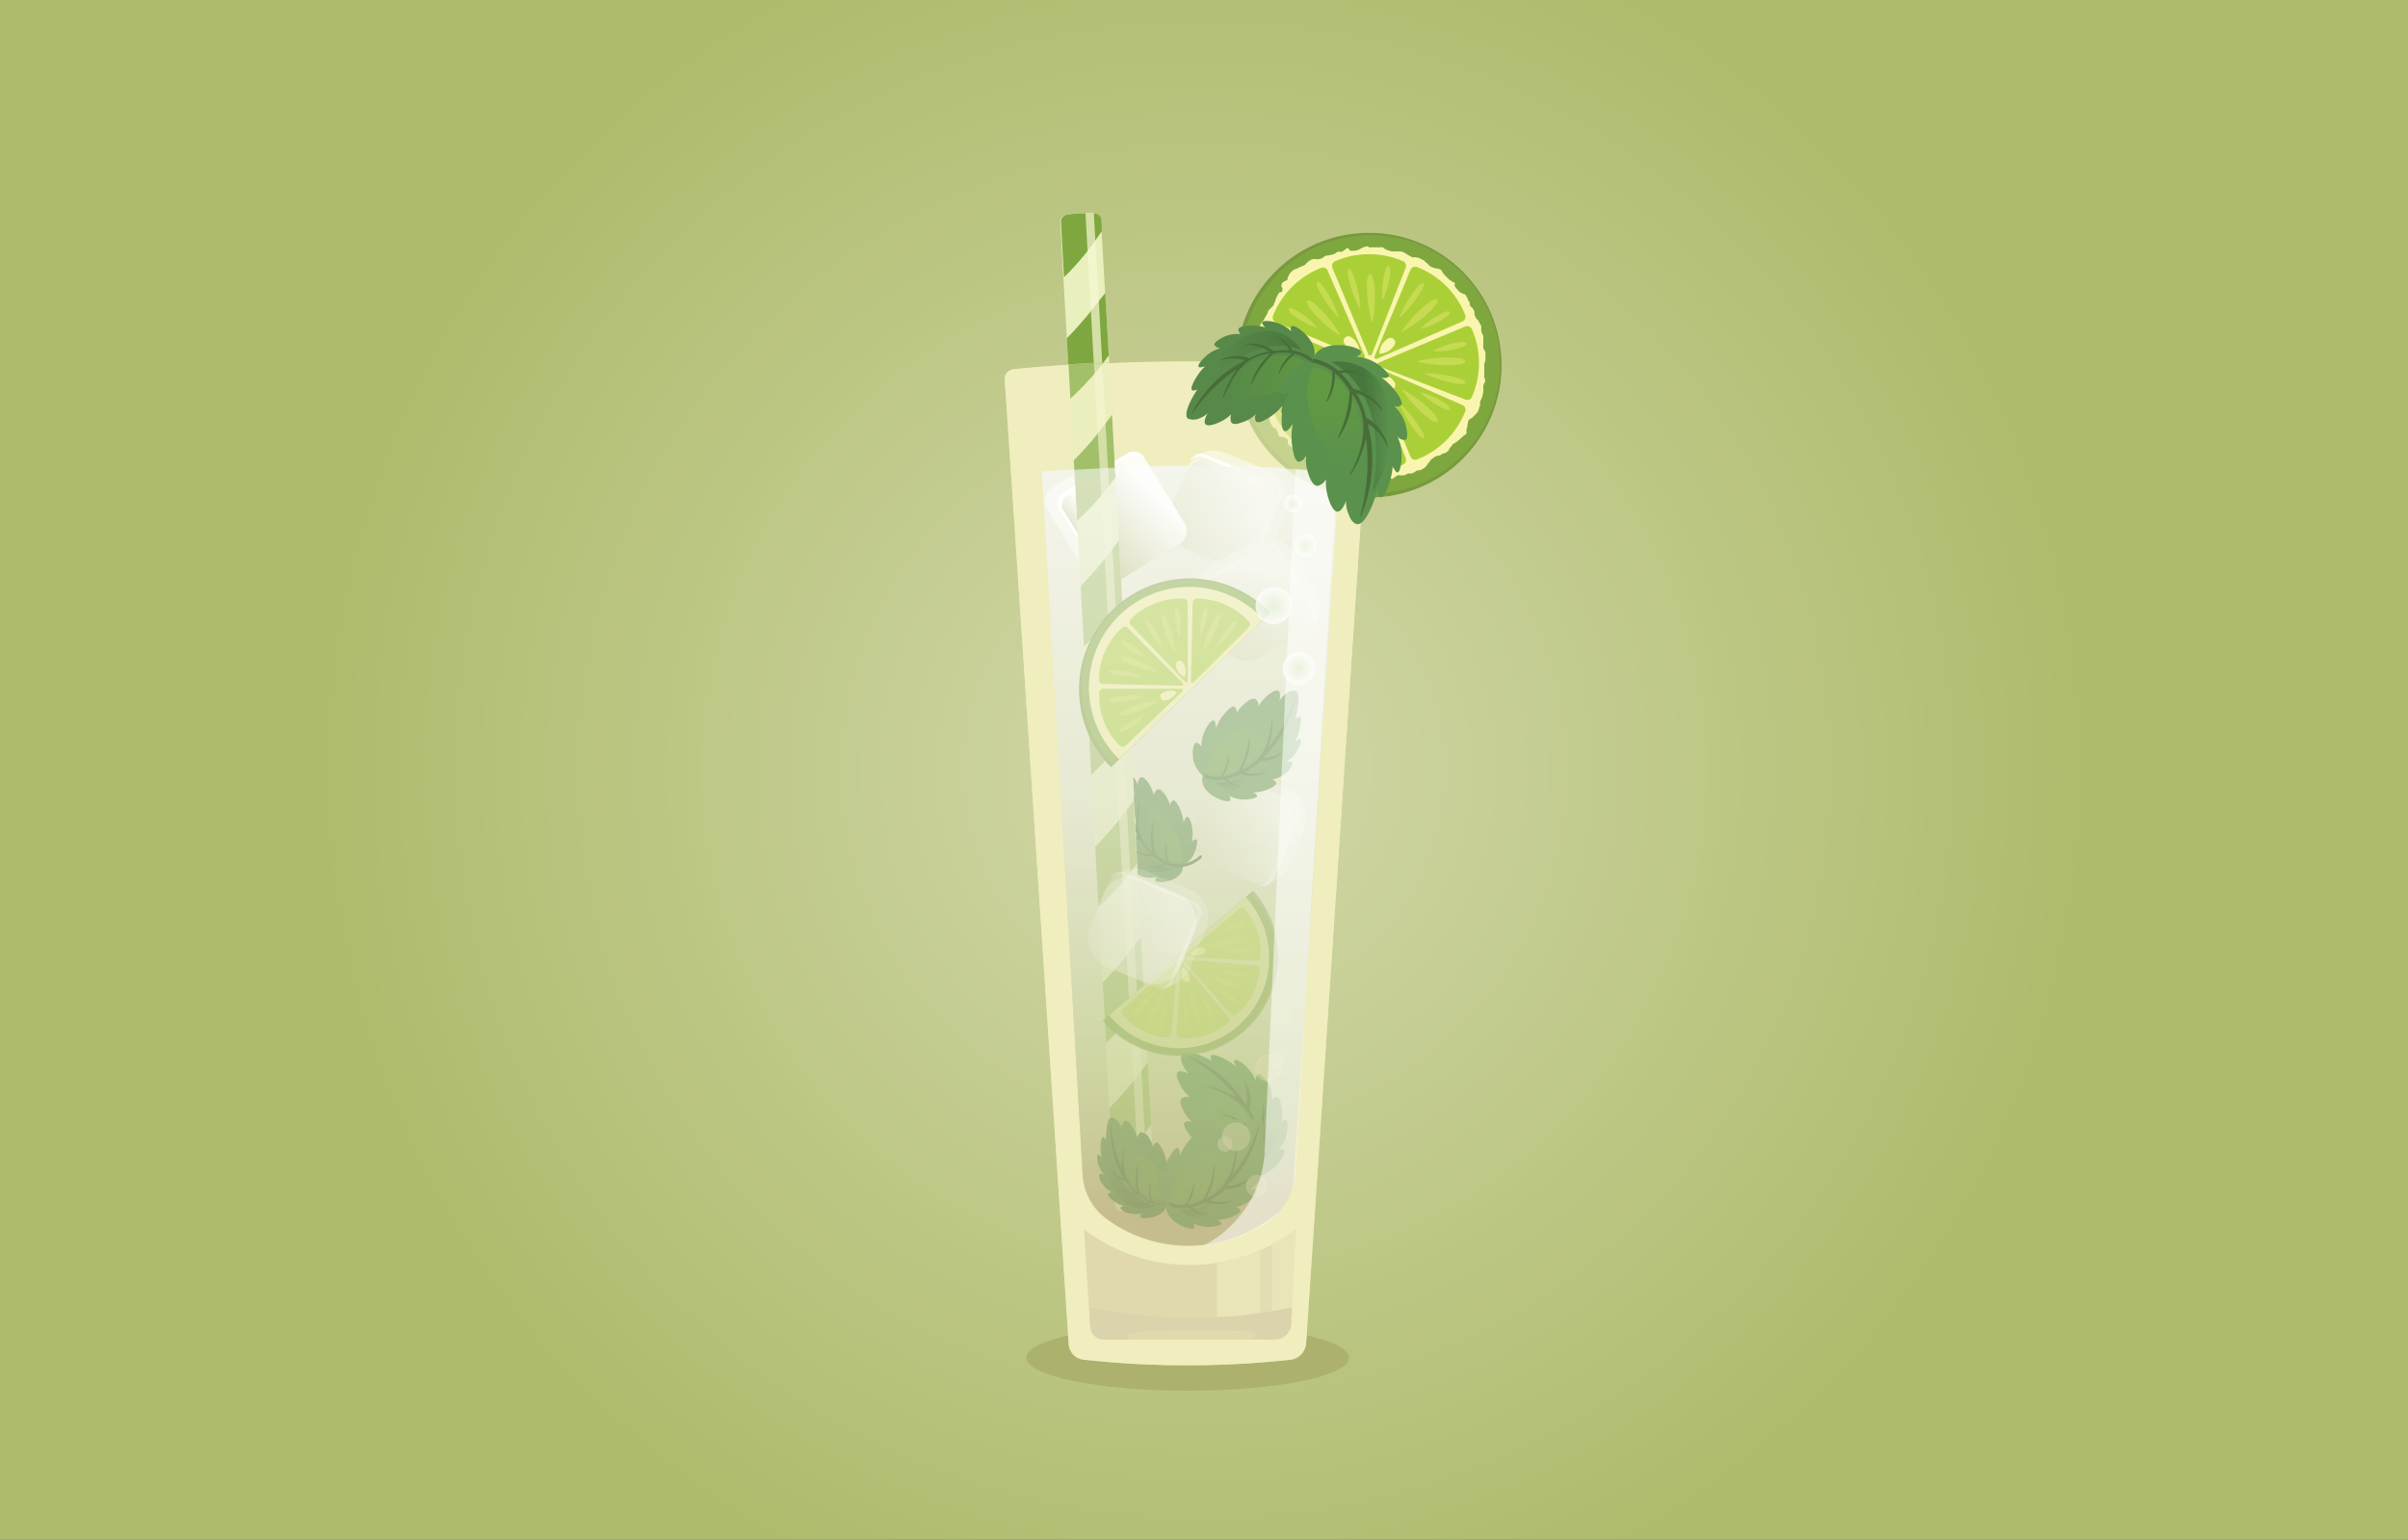 <svg id="Layer_1" data-name="Layer 1" xmlns="http://www.w3.org/2000/svg" xmlns:xlink="http://www.w3.org/1999/xlink" viewBox="0 0 287.6 183.9"><rect x="0" y="0" width="287.6" height="183.9" fill="#333333" stroke="none"/><defs><style>.cls-1{fill:url(#radial-gradient);}.cls-2{fill:#acb26d;}.cls-3,.cls-9{fill:#f0edbf;}.cls-21,.cls-4{fill:#77993d;}.cls-15,.cls-22,.cls-5{fill:#7fa73f;}.cls-23,.cls-6{fill:#faf5ae;}.cls-24,.cls-7{fill:#abd037;}.cls-25,.cls-8{fill:#c6db51;}.cls-53,.cls-9{opacity:0.62;}.cls-10{fill:url(#linear-gradient);}.cls-11{fill:#e0d9ad;}.cls-12{fill:#eae5b9;}.cls-13{fill:#e2ddb3;}.cls-14,.cls-31{fill:#e9f0be;}.cls-14,.cls-15{opacity:0.67;}.cls-16{fill:#5a914d;}.cls-17,.cls-27,.cls-29,.cls-34,.cls-47,.cls-50{opacity:0.45;}.cls-17{fill:url(#linear-gradient-2);}.cls-18,.cls-28,.cls-30,.cls-35,.cls-48,.cls-51,.cls-62,.cls-63,.cls-64,.cls-65{opacity:0.76;}.cls-18{fill:url(#linear-gradient-3);}.cls-19{fill:#486d38;}.cls-20,.cls-32{fill:#f6f7d3;}.cls-20{opacity:0.58;}.cls-21,.cls-22,.cls-23,.cls-24,.cls-25{opacity:0.68;}.cls-26{fill:#578949;}.cls-27{fill:url(#linear-gradient-4);}.cls-28{fill:url(#linear-gradient-5);}.cls-29{fill:url(#linear-gradient-6);}.cls-30{fill:url(#linear-gradient-7);}.cls-32{opacity:0.71;}.cls-33{fill:#dbd3ab;}.cls-34{fill:url(#linear-gradient-8);}.cls-35{fill:url(#linear-gradient-9);}.cls-36,.cls-37,.cls-38,.cls-39,.cls-40,.cls-49{opacity:0.39;}.cls-36{fill:url(#radial-gradient-2);}.cls-37{fill:url(#radial-gradient-3);}.cls-38{fill:url(#radial-gradient-4);}.cls-39{fill:url(#radial-gradient-5);}.cls-40{fill:url(#radial-gradient-6);}.cls-41,.cls-43,.cls-44,.cls-54,.cls-57,.cls-59{fill:#fff;}.cls-41{opacity:0.48;}.cls-42,.cls-60,.cls-61{opacity:0.85;}.cls-42{fill:url(#linear-gradient-10);}.cls-44{opacity:0.61;}.cls-45,.cls-46{opacity:0.95;}.cls-45{fill:url(#linear-gradient-11);}.cls-46{fill:url(#linear-gradient-12);}.cls-47{fill:url(#linear-gradient-13);}.cls-48{fill:url(#linear-gradient-14);}.cls-49{fill:url(#radial-gradient-7);}.cls-50{fill:url(#linear-gradient-15);}.cls-51{fill:url(#linear-gradient-16);}.cls-52{fill:none;}.cls-53{fill:url(#linear-gradient-17);}.cls-54{opacity:0.53;}.cls-55{opacity:0.56;fill:url(#linear-gradient-18);}.cls-56{opacity:0.9;fill:url(#linear-gradient-19);}.cls-57{opacity:0.16;}.cls-58{opacity:0.31;fill:url(#linear-gradient-20);}.cls-59{opacity:0.21;}.cls-60{fill:url(#linear-gradient-21);}.cls-61{fill:url(#linear-gradient-22);}.cls-62{fill:url(#radial-gradient-8);}.cls-63{fill:url(#radial-gradient-9);}.cls-64{fill:url(#radial-gradient-10);}.cls-65{fill:url(#radial-gradient-11);}</style><radialGradient id="radial-gradient" cx="143.8" cy="91.95" r="120.69" gradientUnits="userSpaceOnUse"><stop offset="0.06" stop-color="#d0d6a5"/><stop offset="0.88" stop-color="#aebb6c"/></radialGradient><linearGradient id="linear-gradient" x1="142.1" y1="148.77" x2="142.1" y2="55.63" gradientUnits="userSpaceOnUse"><stop offset="0.04" stop-color="#c5bd8e"/><stop offset="0.13" stop-color="#caca99"/><stop offset="0.23" stop-color="#ced5a2"/><stop offset="0.57" stop-color="#e7e9d2"/><stop offset="1" stop-color="#f4f5eb"/></linearGradient><linearGradient id="linear-gradient-2" x1="300.84" y1="483.77" x2="306.62" y2="483.77" gradientTransform="matrix(0.7, -0.71, -0.71, -0.7, 278.48, 688.44)" gradientUnits="userSpaceOnUse"><stop offset="0.56" stop-color="#376230"/><stop offset="0.97" stop-color="#5a914d"/></linearGradient><linearGradient id="linear-gradient-3" x1="300.81" y1="479.35" x2="301.75" y2="488.48" gradientTransform="matrix(0.7, -0.71, -0.71, -0.7, 278.48, 688.44)" gradientUnits="userSpaceOnUse"><stop offset="0.08" stop-color="#639b41"/><stop offset="1" stop-color="#5a914d"/></linearGradient><linearGradient id="linear-gradient-4" x1="-7.4" y1="618.6" x2="1.61" y2="618.6" gradientTransform="matrix(0.85, 0.53, 0.53, -0.85, -191.68, 666.19)" gradientUnits="userSpaceOnUse"><stop offset="0.21" stop-color="#578949"/><stop offset="1" stop-color="#376230"/></linearGradient><linearGradient id="linear-gradient-5" x1="-6.82" y1="620" x2="2.13" y2="620" gradientTransform="matrix(0.85, 0.53, 0.53, -0.85, -191.68, 666.19)" gradientUnits="userSpaceOnUse"><stop offset="0.24" stop-color="#578949"/><stop offset="1" stop-color="#639b41"/></linearGradient><linearGradient id="linear-gradient-6" x1="4.24" y1="624.36" x2="9.53" y2="624.36" gradientTransform="matrix(0.85, 0.53, 0.53, -0.85, -191.68, 666.19)" xlink:href="#linear-gradient-2"/><linearGradient id="linear-gradient-7" x1="4.21" y1="620.32" x2="5.08" y2="628.66" gradientTransform="matrix(0.85, 0.53, 0.53, -0.85, -191.68, 666.19)" xlink:href="#linear-gradient-3"/><linearGradient id="linear-gradient-8" x1="143.29" y1="43.19" x2="155.41" y2="43.19" gradientTransform="matrix(1, 0, 0, 1, 0, 0)" xlink:href="#linear-gradient-4"/><linearGradient id="linear-gradient-9" x1="144.07" y1="45.08" x2="156.12" y2="45.08" gradientTransform="matrix(1, 0, 0, 1, 0, 0)" xlink:href="#linear-gradient-5"/><radialGradient id="radial-gradient-2" cx="-233.31" cy="985.89" r="1.62" gradientTransform="translate(384.82 -858.34)" gradientUnits="userSpaceOnUse"><stop offset="0.67" stop-color="#f9e4b4"/><stop offset="1" stop-color="#fbf7f0"/></radialGradient><radialGradient id="radial-gradient-3" cx="-307.35" cy="1015.91" r="1.29" gradientTransform="matrix(-1, 0, 0, 1, -157.25, -874.24)" xlink:href="#radial-gradient-2"/><radialGradient id="radial-gradient-4" cx="-317.72" cy="1007.38" r="1.87" gradientTransform="matrix(-0.9, 0, 0, 0.91, -138.17, -780.82)" xlink:href="#radial-gradient-2"/><radialGradient id="radial-gradient-5" cx="-231.89" cy="985.69" r="0.85" gradientTransform="translate(384.41 -859.15)" xlink:href="#radial-gradient-2"/><radialGradient id="radial-gradient-6" cx="-316.29" cy="1006.35" r="0.99" gradientTransform="matrix(-0.9, 0, 0, 0.91, -138.2, -778.99)" xlink:href="#radial-gradient-2"/><linearGradient id="linear-gradient-10" x1="151.25" y1="7.93" x2="159.72" y2="0.1" gradientTransform="translate(-10.28 57.88)" gradientUnits="userSpaceOnUse"><stop offset="0" stop-color="#dbdebc"/><stop offset="0.97" stop-color="#fff"/></linearGradient><linearGradient id="linear-gradient-11" x1="183.82" y1="-0.7" x2="192.38" y2="-8.61" gradientTransform="translate(-38.88 77.68)" xlink:href="#linear-gradient-10"/><linearGradient id="linear-gradient-12" x1="168.32" y1="41.68" x2="176.39" y2="34.21" gradientTransform="translate(-24.59 61.74)" xlink:href="#linear-gradient-10"/><linearGradient id="linear-gradient-13" x1="-19.29" y1="669.91" x2="-14" y2="669.91" gradientTransform="matrix(0.85, 0.53, 0.53, -0.85, -191.68, 666.19)" xlink:href="#linear-gradient-2"/><linearGradient id="linear-gradient-14" x1="-19.32" y1="665.87" x2="-18.45" y2="674.21" gradientTransform="matrix(0.85, 0.53, 0.53, -0.85, -191.68, 666.19)" xlink:href="#linear-gradient-3"/><radialGradient id="radial-gradient-7" cx="-327.57" cy="1011.99" r="1.13" gradientTransform="matrix(-1, 0, 0, 1, -174.36, -890.68)" xlink:href="#radial-gradient-2"/><linearGradient id="linear-gradient-15" x1="135.63" y1="102.2" x2="139.92" y2="102.2" gradientTransform="matrix(1, 0, 0, 1, 0, 0)" xlink:href="#linear-gradient-4"/><linearGradient id="linear-gradient-16" x1="135.34" y1="99.06" x2="141.12" y2="99.06" gradientTransform="matrix(1, 0, 0, 1, 0, 0)" xlink:href="#linear-gradient-5"/><linearGradient id="linear-gradient-17" x1="142.17" y1="148.82" x2="142.17" y2="55.68" xlink:href="#linear-gradient"/><linearGradient id="linear-gradient-18" x1="158.97" y1="50.97" x2="166.11" y2="50.97" gradientTransform="matrix(1, 0, 0, 1, 0, 0)" xlink:href="#linear-gradient-2"/><linearGradient id="linear-gradient-19" x1="158.94" y1="45.52" x2="160.11" y2="56.74" gradientTransform="matrix(1, 0, 0, 1, 0, 0)" xlink:href="#linear-gradient-3"/><linearGradient id="linear-gradient-20" x1="161.55" y1="57.7" x2="170.02" y2="49.88" gradientTransform="translate(-30.15 58.02)" xlink:href="#linear-gradient-10"/><linearGradient id="linear-gradient-21" x1="126.94" y1="62.64" x2="129.59" y2="60.19" gradientTransform="matrix(1, 0, 0, 1, 0, 0)" xlink:href="#linear-gradient-10"/><linearGradient id="linear-gradient-22" x1="130.75" y1="65.79" x2="138.17" y2="58.94" gradientTransform="matrix(1, 0, 0, 1, 0, 0)" xlink:href="#linear-gradient-10"/><radialGradient id="radial-gradient-8" cx="155.92" cy="65.18" r="1.35" gradientTransform="translate(165.01 -103.57) rotate(70.4)" gradientUnits="userSpaceOnUse"><stop offset="0" stop-color="#eaf4de"/><stop offset="1" stop-color="#fff"/></radialGradient><radialGradient id="radial-gradient-9" cx="155.14" cy="79.85" r="1.95" gradientTransform="translate(178.31 -93.09) rotate(70.4)" gradientUnits="userSpaceOnUse"><stop offset="0" stop-color="#e6f1d7"/><stop offset="1" stop-color="#fff"/></radialGradient><radialGradient id="radial-gradient-10" cx="152.14" cy="72.34" r="2.2" gradientTransform="translate(169.24 -95.26) rotate(70.4)" xlink:href="#radial-gradient-9"/><radialGradient id="radial-gradient-11" cx="154.41" cy="60.15" r="1.04" gradientTransform="translate(159.26 -105.49) rotate(70.4)" xlink:href="#radial-gradient-8"/></defs><title>mojito-01</title><rect class="cls-1" width="287.6" height="183.9"/><ellipse class="cls-2" cx="141.85" cy="162.17" rx="19.27" ry="3.95"/><path class="cls-3" d="M163.66,45.22L156,160.42a2.14,2.14,0,0,1-1.91,2,113.44,113.44,0,0,1-11.66.66,112.66,112.66,0,0,1-13-.67,2,2,0,0,1-1.79-1.87Q123.86,102.94,120,45.35a1.17,1.17,0,0,1,1.05-1.25q3.15-.31,6.52-0.53l3.06-.18,1,0h0.13l0.7,0c2.86-.13,5.83-0.2,8.88-0.21,7.72,0,14.88.38,21.38,1A1,1,0,0,1,163.66,45.22Z"/><ellipse class="cls-4" cx="163.51" cy="43.62" rx="15.83" ry="15.81"/><ellipse class="cls-5" cx="163.67" cy="43.53" rx="15.48" ry="15.45"/><path class="cls-6" d="M163.48,29.54h1.27a1.71,1.71,0,0,1,.39,0,0.68,0.68,0,0,1,.21.16,1.21,1.21,0,0,0,.24.13,3.49,3.49,0,0,0,.67.2,1.25,1.25,0,0,0,.3,0H167a1.37,1.37,0,0,1,.65.1,1.57,1.57,0,0,1,.23.15,3.56,3.56,0,0,1,.37.22,0.61,0.61,0,0,0,.25.13l0.1,0.05a0.33,0.33,0,0,0,0,.05,0.53,0.53,0,0,0,.1,0s0.08,0,.12,0,0.19,0,.28,0a1.1,1.1,0,0,1,.14.05c0.06,0,.14,0,0.2,0a0.68,0.68,0,0,1,.13.09l0.18,0.09h0.06a0.92,0.92,0,0,1,.09.08c0.09,0.06.24,0,.25,0.21a0.37,0.37,0,0,1,.24.17,2,2,0,0,1,.25.22,0.75,0.75,0,0,0,.45.29,2.34,2.34,0,0,0,.57.16,0.82,0.82,0,0,1,.5.2,0.35,0.35,0,0,1,.09.19,0.41,0.41,0,0,0,.06.1,0.1,0.1,0,0,1,.08.06v0.05a2.16,2.16,0,0,0,.29.31l0.3,0.29a0.81,0.81,0,0,0,.45.29l0,0.08a0.79,0.79,0,0,1,.14.06c0.09,0,.09,0,0.15,0a0.63,0.63,0,0,1,0,.35,1.08,1.08,0,0,0,.29.45,1.86,1.86,0,0,0,.42.42,1.5,1.5,0,0,1,.18.07s0.06,0.07.09,0.1a0.57,0.57,0,0,0,.16,0,0.5,0.5,0,0,0,.19.1,0.42,0.42,0,0,0,.1.22,1.36,1.36,0,0,1,.15.24,0.85,0.85,0,0,0,0,.12s0.05,0.05.07,0.08,0,0.09.05,0.12,0.08,0.07.11,0.12a0.64,0.64,0,0,1,0,.28,0.7,0.7,0,0,0,.15.24A1.5,1.5,0,0,1,176,37a1,1,0,0,1,.1.28c0,0.06,0,.12,0,0.17a0.38,0.38,0,0,0,0,.1c0,0.12.11,0.22,0.15,0.34a0.35,0.35,0,0,0,.1.19,1,1,0,0,1,.19.18,3.33,3.33,0,0,1,.2.39,1.71,1.71,0,0,1,.17.28,1.88,1.88,0,0,1,0,.36,1.31,1.31,0,0,0,.14.62,0.65,0.65,0,0,1,.11.21,1.71,1.71,0,0,1,0,.32c0,0.22,0,.44,0,0.66a1.5,1.5,0,0,0,0,.32c0,0.05,0,.09,0,0.15a0.39,0.39,0,0,0,0,.08,0.25,0.25,0,0,0,.08.06,1,1,0,0,1,.17.65,1.31,1.31,0,0,1,0,.32l0,0.15,0,0.05s0,0.11,0,.15a1,1,0,0,0-.05.09,0.39,0.39,0,0,1,0,.15,0.26,0.26,0,0,0-.08.17c0,0.06,0,.11,0,0.17q0,0.4,0,.81v0.32a1.08,1.08,0,0,0,0,.36,0.49,0.49,0,0,1,.09.18s0,0.1,0,.15,0,0.12,0,.17,0,0.07-.08.13a0.77,0.77,0,0,0-.12.33,1.92,1.92,0,0,0,0,.41,2,2,0,0,1-.09.69,1.7,1.7,0,0,1-.18.55,0.31,0.31,0,0,0-.08.16,1,1,0,0,0-.05.17,1.2,1.2,0,0,1,0,.14,0.74,0.74,0,0,0,0,.13,0.81,0.81,0,0,1,0,.17,1.2,1.2,0,0,1-.07.1,1.38,1.38,0,0,0-.07.3,1.27,1.27,0,0,1-.4.61,5.94,5.94,0,0,1-.42.43,1.14,1.14,0,0,0-.42.29,2.56,2.56,0,0,0-.12.61c0,0.17-.1.33-0.12,0.5s0,0.12,0,.18a0.41,0.41,0,0,1,0,.11,1.11,1.11,0,0,1,0,.14,1.32,1.32,0,0,1-.07.13,2.49,2.49,0,0,1-.27.16c-0.09.07-.15,0.17-0.24,0.24a0.89,0.89,0,0,0-.13.06s0,0.05,0,.07l-0.12.08c-0.1.07-.19,0.17-0.3,0.25l-0.38.25a0.59,0.59,0,0,0-.18.09c0,0.06,0,.15-0.09.21s-0.15.15-.21,0.22a0.64,0.64,0,0,0-.1.13s0,0.09,0,.13a0.79,0.79,0,0,1-.23.19,0.82,0.82,0,0,1-.29.17,1.14,1.14,0,0,0-.33.11,3.13,3.13,0,0,1-.27.18,0.4,0.4,0,0,1-.17,0,0.83,0.83,0,0,0-.32.11,3.93,3.93,0,0,0-.54.38,1.12,1.12,0,0,0-.19.27,0.79,0.79,0,0,1-.12.13,0.48,0.48,0,0,0-.15.23,0.86,0.86,0,0,1-.25.25,1.28,1.28,0,0,1-.13.18c-0.06,0-.17,0-0.24.08a0.6,0.6,0,0,1-.4.13,0.5,0.5,0,0,0-.35.12,1.2,1.2,0,0,1-.64.27,0.74,0.74,0,0,0-.32,0l-0.35.19a2.32,2.32,0,0,1-.72,0,0.79,0.79,0,0,0-.34.15l-0.25.17a0.44,0.44,0,0,1-.2.12,1.76,1.76,0,0,0-.95,0,1.09,1.09,0,0,0-.08.11,0.71,0.71,0,0,1-.11.07,1,1,0,0,1-.16.13,1.55,1.55,0,0,1-.53.06h-0.86a0.77,0.77,0,0,0-.25.1l-0.2,0-0.15.05s-0.09,0-.13,0l-0.08,0a0.66,0.66,0,0,1-.24,0,1.27,1.27,0,0,1-.29-0.15l-0.15-.1a1.16,1.16,0,0,0-.19-0.06c-0.13-.06-0.23-0.19-0.36-0.25l-0.12,0s-0.08-.07-0.12-0.09a0.75,0.75,0,0,0-.25,0h-0.45a0.92,0.92,0,0,1-.54,0c-0.09-.11,0-0.32-0.14-0.41a1.11,1.11,0,0,0-.51,0,2.56,2.56,0,0,1-.25-0.09,3.21,3.21,0,0,0-.36-0.07,1.11,1.11,0,0,1-.5-0.19,0.75,0.75,0,0,1-.11-0.08,1.58,1.58,0,0,1-.08-0.14c0-.07-0.12-0.1-0.16-0.17s-0.06-.07-0.19-0.1,0,0-.08,0-0.11,0-.16,0a1,1,0,0,0-.06-0.24c-0.05-.15-0.06-0.13-0.2-0.15s-0.07-.07-0.11-0.2a0.39,0.39,0,0,0-.19-0.25s-0.11,0-.15,0a0.45,0.45,0,0,1-.06,0,1.42,1.42,0,0,0-.29,0,2,2,0,0,1-.3,0,0.52,0.52,0,0,1-.35-0.25,2.94,2.94,0,0,1-.25-0.31,1.57,1.57,0,0,1-.15-0.28,1,1,0,0,0-.4-0.48l-0.24-.12c-0.06,0-.13,0-0.19,0s-0.06-.06-0.11-0.08a1.52,1.52,0,0,1-.5-0.25,0.77,0.77,0,0,1-.15-0.54,0.41,0.41,0,0,0-.3-0.38,1.17,1.17,0,0,0-.35-0.11,1.79,1.79,0,0,1-.3,0,0.79,0.79,0,0,1-.25-0.52l-0.1-.27a0.64,0.64,0,0,0-.17-0.17,0.37,0.37,0,0,0-.07-0.12c-0.05,0-.13,0-0.18,0a0.68,0.68,0,0,1-.07-0.13,1.14,1.14,0,0,1-.1-0.11c0-.07-0.05-0.13-0.1-0.2a1,1,0,0,1-.15-0.35c-0.07-.22,0-0.46-0.09-0.68a1.81,1.81,0,0,0-.1-0.28l-0.14-.21a1.21,1.21,0,0,0-.21-0.28,0.73,0.73,0,0,1-.2-0.31c-0.09-.19-0.22-0.38-0.3-0.59s-0.06-.17-0.1-0.25a1.51,1.51,0,0,1-.06-0.28c0-.08-0.1-0.17-0.13-0.26a0.73,0.73,0,0,1,0-.15,0.67,0.67,0,0,0,0-.11c0-.09,0-0.19,0-0.28a1.36,1.36,0,0,1-.05-0.24,0.66,0.66,0,0,0,0-.25,1.27,1.27,0,0,0-.09-0.26,1.65,1.65,0,0,1-.26-0.43,2,2,0,0,1,0-.58,0.83,0.83,0,0,1,0-.11s0-.09,0-0.14,0-.1.05-0.16a1.38,1.38,0,0,0,0-.23,1.57,1.57,0,0,0,0-.37l0-.13s0-.08,0-0.11,0-.2,0-0.28a1.52,1.52,0,0,1-.21-0.3c0-.34,0-0.69,0-1a0.45,0.45,0,0,1,.06-0.24c0.07-.1.18-0.15,0.25-0.25a0.85,0.85,0,0,0,.09-0.54V40.33c0-.13,0-0.27,0-0.4a3.15,3.15,0,0,1,.14-0.68,3.78,3.78,0,0,1,.36-0.69,0.81,0.81,0,0,1,.19-0.26,1,1,0,0,0,.17-0.28c0.06-.11.13-0.2,0.19-0.3a2.53,2.53,0,0,0,.11-0.25s0.06-.07.08-0.11,0-.16.06-0.23a2.36,2.36,0,0,1,.29-0.32,1.82,1.82,0,0,1,.26-0.24,0.35,0.35,0,0,0,.11-0.27,1.25,1.25,0,0,1,.12-0.21,2,2,0,0,0,.08-0.3,3.88,3.88,0,0,1,.22-0.45,1.69,1.69,0,0,1,.17-0.31,0.84,0.84,0,0,1,.1-0.11,1.24,1.24,0,0,1,.18,0l0-.08,0.13,0a2.59,2.59,0,0,1,.05-0.38A2.19,2.19,0,0,1,153,34.1s0.07,0,.08-0.06a1.06,1.06,0,0,0,0-.11,0.64,0.64,0,0,1,.27-0.3c0.13-.07.27-0.11,0.4-0.17a1,1,0,0,1,.06-0.3l0.1-.24a1.53,1.53,0,0,1,.29-0.42,1.57,1.57,0,0,1,.6-0.4,1.07,1.07,0,0,0,.28-0.09,1.14,1.14,0,0,1,.17-0.12,0.44,0.44,0,0,0,.11,0,0.39,0.39,0,0,1,.17-0.11,0.88,0.88,0,0,0,.26-0.09,1,1,0,0,0,.25-0.25,2.12,2.12,0,0,1,.27-0.23,2.23,2.23,0,0,1,.32-0.2,1,1,0,0,1,.5-0.06,1.49,1.49,0,0,0,.48,0,2.45,2.45,0,0,0,.35-0.15,0.63,0.63,0,0,0,.18-0.11s0-.08,0-0.09a0.16,0.16,0,0,1,.09,0,2,2,0,0,1,.35-0.09,1.82,1.82,0,0,0,.35-0.06,2.24,2.24,0,0,1,.3-0.06,2.05,2.05,0,0,0,.49-0.3,1.61,1.61,0,0,1,.5,0,0.87,0.87,0,0,0,.25-0.15l0.3-.22a0.19,0.19,0,0,1,.17-0.07c0.14,0,.13,0,0.17.14a0.41,0.41,0,0,0,.46.16,1.45,1.45,0,0,0,.49-0.05l0.24-.08C162.53,29.66,163.41,29.23,163.48,29.54Z"/><path class="cls-7" d="M159.14,32a0.61,0.61,0,0,1,.33-0.8,10.17,10.17,0,0,1,8.1,0,0.61,0.61,0,0,1,.32.78l-4.05,10.37a0.22,0.22,0,0,1-.4,0Z"/><path class="cls-7" d="M159.14,54.69a0.61,0.61,0,0,0,.33.8,10.17,10.17,0,0,0,8.1,0,0.61,0.61,0,0,0,.32-0.78l-4.05-10.37a0.22,0.22,0,0,0-.4,0Z"/><path class="cls-7" d="M175,39a0.61,0.61,0,0,1,.8.33,10.12,10.12,0,0,1,0,8.08,0.61,0.61,0,0,1-.78.32l-10.38-4a0.22,0.22,0,0,1,0-.4Z"/><path class="cls-7" d="M152.24,39a0.61,0.61,0,0,0-.8.33,10.12,10.12,0,0,0,0,8.08,0.61,0.61,0,0,0,.78.32l10.38-4a0.22,0.22,0,0,0,0-.4Z"/><path class="cls-7" d="M168.46,32.23a0.61,0.61,0,0,1,.8-0.33A10.15,10.15,0,0,1,175,37.62a0.61,0.61,0,0,1-.33.77l-10.21,4.47a0.22,0.22,0,0,1-.29-0.28Z"/><path class="cls-7" d="M152.38,48.28a0.61,0.61,0,0,0-.33.79,10.15,10.15,0,0,0,5.73,5.71,0.61,0.61,0,0,0,.78-0.33L163,44.27a0.22,0.22,0,0,0-.28-0.29Z"/><path class="cls-7" d="M152.38,38.49a0.61,0.61,0,0,1-.33-0.79A10.15,10.15,0,0,1,157.79,32a0.61,0.61,0,0,1,.78.33L163,42.5a0.22,0.22,0,0,1-.28.29Z"/><path class="cls-7" d="M168.46,54.54a0.61,0.61,0,0,0,.8.33A10.15,10.15,0,0,0,175,49.15a0.61,0.61,0,0,0-.33-0.77l-10.21-4.47a0.22,0.22,0,0,0-.29.28Z"/><path class="cls-6" d="M160.52,40.94a2.15,2.15,0,0,0,1.71,1.12,0.11,0.11,0,0,0,.13-0.13,2.13,2.13,0,0,0-1.1-1.72A0.56,0.56,0,0,0,160.52,40.94Z"/><path class="cls-6" d="M161.25,46.49a2.14,2.14,0,0,0,1.12-1.71,0.11,0.11,0,0,0-.13-0.13,2.14,2.14,0,0,0-1.73,1.09A0.56,0.56,0,0,0,161.25,46.49Z"/><path class="cls-6" d="M166.59,41.13a2.15,2.15,0,0,1-1.71,1.12,0.11,0.11,0,0,1-.13-0.13,2.13,2.13,0,0,1,1.1-1.72A0.56,0.56,0,0,1,166.59,41.13Z"/><path class="cls-6" d="M165.86,46.49a2.14,2.14,0,0,1-1.12-1.71,0.11,0.11,0,0,1,.13-0.13,2.14,2.14,0,0,1,1.73,1.09A0.56,0.56,0,0,1,165.86,46.49Z"/><path class="cls-8" d="M163.28,33.54a15.15,15.15,0,0,0,.55,4.77c0,0.17.11,0.18,0.14,0a14.51,14.51,0,0,0,.09-4.74,1.49,1.49,0,0,0-.44-0.88A1.25,1.25,0,0,0,163.28,33.54Z"/><path class="cls-8" d="M161,32.86a14.24,14.24,0,0,0,1.36,3.93c0.07,0.14.12,0.12,0.11,0a14.17,14.17,0,0,0-.88-4.06,1.21,1.21,0,0,0-.5-0.63A1.28,1.28,0,0,0,161,32.86Z"/><path class="cls-8" d="M165.47,32.26a9.92,9.92,0,0,0-.37,3.44c0,0.13.06,0.15,0.1,0a9,9,0,0,0,.85-3.24,1.18,1.18,0,0,0-.19-0.73A0.73,0.73,0,0,0,165.47,32.26Z"/><path class="cls-8" d="M170.83,36a15.15,15.15,0,0,0-3.33,3.46c-0.11.14-.06,0.2,0.08,0.11a14.51,14.51,0,0,0,3.72-2.94,1.49,1.49,0,0,0,.4-0.9A1.25,1.25,0,0,0,170.83,36Z"/><path class="cls-8" d="M169.36,34.21a14.24,14.24,0,0,0-2.17,3.55c-0.06.14,0,.17,0.09,0.06a14.17,14.17,0,0,0,2.58-3.26,1.21,1.21,0,0,0,.17-0.79A1.28,1.28,0,0,0,169.36,34.21Z"/><path class="cls-8" d="M172.63,37.25a9.92,9.92,0,0,0-2.89,1.9c-0.1.09-.08,0.14,0,0.11a9,9,0,0,0,3-1.4,1.18,1.18,0,0,0,.44-0.61A0.73,0.73,0,0,0,172.63,37.25Z"/><path class="cls-8" d="M163.31,52.59a15.15,15.15,0,0,1,.55-4.77c0-.17.11-0.18,0.14,0a14.51,14.51,0,0,1,.09,4.74,1.49,1.49,0,0,1-.44.88A1.25,1.25,0,0,1,163.31,52.59Z"/><path class="cls-8" d="M161.07,53.28a14.24,14.24,0,0,1,1.36-3.93c0.07-.14.12-0.12,0.11,0a14.17,14.17,0,0,1-.88,4.06,1.21,1.21,0,0,1-.5.63A1.28,1.28,0,0,1,161.07,53.28Z"/><path class="cls-8" d="M165.49,53.88a9.92,9.92,0,0,1-.37-3.44c0-.13.06-0.15,0.1,0a9,9,0,0,1,.85,3.24,1.18,1.18,0,0,1-.19.73A0.73,0.73,0,0,1,165.49,53.88Z"/><path class="cls-8" d="M170.86,50.13a15.15,15.15,0,0,1-3.33-3.46c-0.11-.14-0.06-0.2.08-0.11a14.51,14.51,0,0,1,3.72,2.94,1.49,1.49,0,0,1,.4.9A1.25,1.25,0,0,1,170.86,50.13Z"/><path class="cls-8" d="M169.39,51.93a14.24,14.24,0,0,1-2.17-3.55c-0.06-.14,0-0.17.09-0.06a14.17,14.17,0,0,1,2.58,3.26,1.21,1.21,0,0,1,.17.79A1.28,1.28,0,0,1,169.39,51.93Z"/><path class="cls-8" d="M172.66,48.89a9.92,9.92,0,0,1-2.89-1.9c-0.1-.09-0.08-0.14,0-0.11a9,9,0,0,1,3,1.4,1.18,1.18,0,0,1,.44.61A0.73,0.73,0,0,1,172.66,48.89Z"/><path class="cls-8" d="M156.9,36.19A15.15,15.15,0,0,1,160,39.88c0.1,0.15,0,.2-0.09.11a14.51,14.51,0,0,1-3.49-3.2,1.49,1.49,0,0,1-.33-0.92A1.25,1.25,0,0,1,156.9,36.19Z"/><path class="cls-8" d="M157.95,34.09a14.24,14.24,0,0,1,1.9,3.69c0.05,0.14,0,.17-0.09.06a14.17,14.17,0,0,1-2.34-3.44,1.21,1.21,0,0,1-.11-0.8A1.28,1.28,0,0,1,157.95,34.09Z"/><path class="cls-8" d="M154.46,36.89A9.92,9.92,0,0,1,157.21,39c0.09,0.09.07,0.15,0,.11a9,9,0,0,1-2.93-1.61,1.18,1.18,0,0,1-.4-0.64A0.73,0.73,0,0,1,154.46,36.89Z"/><path class="cls-8" d="M153.48,43.36a15.15,15.15,0,0,1,4.8,0c0.18,0,.19.09,0,0.14a14.51,14.51,0,0,1-4.69.67,1.49,1.49,0,0,1-.93-0.33A1.25,1.25,0,0,1,153.48,43.36Z"/><path class="cls-8" d="M153.19,41.06a14.24,14.24,0,0,1,4.06.87c0.14,0,.13.1,0,0.11a14.17,14.17,0,0,1-4.14-.38,1.21,1.21,0,0,1-.69-0.42A1.28,1.28,0,0,1,153.19,41.06Z"/><path class="cls-8" d="M153.14,45.52a9.92,9.92,0,0,1,3.37-.79c0.13,0,.16,0,0.06.1a9,9,0,0,1-3.11,1.24,1.18,1.18,0,0,1-.75-0.1A0.73,0.73,0,0,1,153.14,45.52Z"/><path class="cls-8" d="M174.23,43.55a15.15,15.15,0,0,1-4.79-.31c-0.17,0-.18-0.1,0-0.14a14.51,14.51,0,0,1,4.73-.33,1.49,1.49,0,0,1,.9.39A1.25,1.25,0,0,1,174.23,43.55Z"/><path class="cls-8" d="M174.35,45.87a14.24,14.24,0,0,1-4-1.16c-0.14-.06-0.13-0.11,0-0.11a14.17,14.17,0,0,1,4.1.67,1.21,1.21,0,0,1,.66.47A1.28,1.28,0,0,1,174.35,45.87Z"/><path class="cls-8" d="M174.73,41.42a9.92,9.92,0,0,1-3.42.54c-0.13,0-.16,0-0.05-0.1a9,9,0,0,1,3.19-1,1.18,1.18,0,0,1,.74.15A0.73,0.73,0,0,1,174.73,41.42Z"/><path class="cls-8" d="M156.07,50.84a15.15,15.15,0,0,1,3.52-3.27c0.14-.1.2-0.06,0.11,0.08a14.51,14.51,0,0,1-3,3.66,1.49,1.49,0,0,1-.91.38A1.25,1.25,0,0,1,156.07,50.84Z"/><path class="cls-8" d="M154.3,49.34a14.24,14.24,0,0,1,3.59-2.1c0.14-.06.17,0,0.06,0.09a14.17,14.17,0,0,1-3.31,2.52,1.21,1.21,0,0,1-.79.15A1.28,1.28,0,0,1,154.3,49.34Z"/><path class="cls-8" d="M157.27,52.67a9.92,9.92,0,0,1,2-2.86c0.09-.1.14-0.08,0.11,0a9,9,0,0,1-1.46,3,1.18,1.18,0,0,1-.62.43A0.73,0.73,0,0,1,157.27,52.67Z"/><path class="cls-9" d="M163.66,45.22L156,160.42a2.14,2.14,0,0,1-1.91,2,113.44,113.44,0,0,1-11.66.66,112.66,112.66,0,0,1-13-.67,2,2,0,0,1-1.79-1.87Q123.86,102.94,120,45.35a1.17,1.17,0,0,1,1.05-1.25q3.15-.31,6.52-0.53l3.06-.18,1,0h0.13l0.7,0c2.86-.13,5.83-0.2,8.88-0.21,7.72,0,14.88.38,21.38,1A1,1,0,0,1,163.66,45.22Z"/><path class="cls-10" d="M159.76,59.25q-2.6,40.65-5.21,81.32a6.37,6.37,0,0,1-2.49,4.7,16.42,16.42,0,0,1-19.89.29,7,7,0,0,1-2.86-5.31l-4.86-83.92c5.6-.44,11.65-0.71,18.1-0.7q5.54,0,10.67.27A15.71,15.71,0,0,0,159.76,59.25Z"/><path class="cls-11" d="M154.77,146.86l-0.63,11.29a2,2,0,0,1-2,1.86H131.8a1.6,1.6,0,0,1-1.6-1.5l-0.73-11.65A21,21,0,0,0,154.77,146.86Z"/><path class="cls-12" d="M154.76,146.86l-0.52,11.33a1.92,1.92,0,0,1-1.91,1.83h-2.95a0.81,0.81,0,0,0,.49-0.51c0-.35-1.11-0.5-4.51-0.55v-8.15A21.3,21.3,0,0,0,154.76,146.86Z"/><path class="cls-13" d="M150.49,149.35l0.63-.28c0.3-.14.58-0.28,0.83-0.42V160h-1.46V149.35Z"/><path class="cls-14" d="M138,143.75a0.18,0.18,0,0,0,0-.08L132.48,43.31l-0.7,0h-0.13l-1,0-3.06.18,0.22,4.09,5.32,96.29a0.84,0.84,0,0,0,.88.79l2.22-.12,1-.05a0.85,0.85,0,0,0,.79-0.8h0Z"/><path class="cls-15" d="M128.25,55l0.4,7.2a35.06,35.06,0,0,0,3.15-3.34c0.52-.63,1-1.25,1.43-1.85l-0.42-7.48c-0.61.86-1.3,1.77-2.06,2.7S129.06,54.17,128.25,55Z"/><path class="cls-15" d="M129.07,70l0.4,7.2a35.06,35.06,0,0,0,3.15-3.34c0.52-.63,1-1.25,1.43-1.85l-0.42-7.48c-0.61.86-1.3,1.77-2.06,2.7S129.88,69.14,129.07,70Z"/><path class="cls-15" d="M131.77,43.34l-0.12.16c-0.21.27-.43,0.55-0.66,0.82l-0.25.3a35.94,35.94,0,0,1-2.9,3l-0.22-4.09,3.06-.18,1,0h0.13Z"/><path class="cls-15" d="M130.8,101.15l0.4,7.2a35.06,35.06,0,0,0,3.15-3.34c0.52-.63,1-1.25,1.43-1.85l-0.42-7.48c-0.61.86-1.3,1.77-2.06,2.7S131.61,100.32,130.8,101.15Z"/><path class="cls-16" d="M150.3,128.31a0.88,0.88,0,0,0-.32.8,4.22,4.22,0,0,0-.84-1.41c-0.54-.61-1.41-1.23-1.64-1.08s-0.11.25,0.13,0.8a6.28,6.28,0,0,0-1.19-.83c-0.18-.1-1.53-0.82-1.81-0.52-0.08.08-.1,0.24,0.11,0.65-1.75-.95-3.2-1.32-3.58-0.88a1.76,1.76,0,0,0,.12,1.39,2.85,2.85,0,0,0,.71,1c-1-.42-1.24-0.23-1.31-0.18-0.39.34,0.21,1.52,0.65,2.15a4.94,4.94,0,0,0,.8.87,1.22,1.22,0,0,0-1,.12c-0.37.37,0.06,1.19,0.28,1.61a4.28,4.28,0,0,0,1,1.26,0.88,0.88,0,0,0-.93,0c-0.32.37,0.59,1.49,0.8,1.74a6.31,6.31,0,0,0,1.4,1.27c-0.81-.17-1,0-1,0.05-0.18.29,0.57,1,1.09,1.44a4.88,4.88,0,0,0,1.92.87,0.92,0.92,0,0,0-.68.57c0,0.4,1.13.78,2,.83a3.7,3.7,0,0,0,2.1-.54l0.3-.2,0.23,0.11a1.83,1.83,0,0,0,.48.13c1.84,0.24,3.64-2.62,3.25-3a0.66,0.66,0,0,0-.62,0,4.48,4.48,0,0,0,.92-1.92c0.13-.65.16-1.6-0.11-1.68a0.84,0.84,0,0,0-.57.49,5.14,5.14,0,0,0,.12-1.22c0-.74-0.22-2-0.63-2a0.65,0.65,0,0,0-.55.43,3.8,3.8,0,0,0-.44-2C151.19,129,150.64,128.24,150.3,128.31Z"/><path class="cls-17" d="M150.6,138.77a5.2,5.2,0,0,0,1.89-3.06c0.5-2.92-2.1-5.32-2.87-6a11.11,11.11,0,0,0-5.19-2.62c1,0.68,6.36,4.38,6.45,9.52A7.54,7.54,0,0,1,150.6,138.77Z"/><path class="cls-18" d="M149.13,139.61a5.82,5.82,0,0,0,.59-1.78c0.76-4.92-5.18-9.38-5.92-9.92,0,1.23-.25,9,4.29,11.3A5.68,5.68,0,0,0,149.13,139.61Z"/><path class="cls-19" d="M148.62,129.06a0,0,0,0,0-.08,0,4.6,4.6,0,0,1,.4,1.95,4.25,4.25,0,0,1-.11.87,0,0,0,0,1-.08,0,13.54,13.54,0,0,0-2.13-2.68,14.78,14.78,0,0,0-4.74-3.09,0,0,0,1,0,0,.07,20.1,20.1,0,0,1,3.28,2.28,19.32,19.32,0,0,1,2.45,2.51,0,0,0,0,1-.06.06,10.16,10.16,0,0,0-3.43-1.34,0,0,0,1,0,0,.08,12.53,12.53,0,0,1,1.42.55,8.08,8.08,0,0,1,3.08,2.1,5.84,5.84,0,0,1,1.23,2.59,0,0,0,0,1-.07,0,7.48,7.48,0,0,0-1.6-1.18,7.6,7.6,0,0,0-2.33-.81,0,0,0,1,0,0,.08,11.51,11.51,0,0,1,2.34,1.09,11.35,11.35,0,0,1,1.71,1.27v0a6.62,6.62,0,0,1,.22,1.21,5.94,5.94,0,0,1,0,.93,0,0,0,0,1-.07,0,4.55,4.55,0,0,0-.87-0.73,4.67,4.67,0,0,0-1.64-.65,0,0,0,1,0,0,.08,6.67,6.67,0,0,1,1.59.84,6.52,6.52,0,0,1,.93.82,0,0,0,0,1,0,0,4.78,4.78,0,0,1-.94,2.19l0,0,0.3-.2,0.23,0.11a5,5,0,0,0,.89-2.57,0,0,0,0,1,0,0,3.12,3.12,0,0,0,.7-0.57,3,3,0,0,0,.77-1.72,3.6,3.6,0,0,1-.73,1.33,3.68,3.68,0,0,1-.67.6,0,0,0,0,1-.07,0c0-.24,0-0.49,0-0.76a9,9,0,0,0-.18-1.07,0,0,0,0,1,0,0,4.36,4.36,0,0,0,.63-1.8,4.53,4.53,0,0,0-.08-1.54c0-.05-0.09,0-0.09,0a5.3,5.3,0,0,1-.53,2.74,0,0,0,0,1-.08,0,6.72,6.72,0,0,0-.35-1,6.85,6.85,0,0,0-.64-1.18,0,0,0,0,1,0,0,4.3,4.3,0,0,0,.06-2A4.65,4.65,0,0,0,148.62,129.06Z"/><path class="cls-15" d="M131.7,117.36l0.4,7.2a35.06,35.06,0,0,0,3.15-3.34c0.52-.63,1-1.25,1.43-1.85l-0.42-7.48c-0.61.86-1.3,1.77-2.06,2.7S132.51,116.54,131.7,117.36Z"/><path class="cls-15" d="M129.93,85.35l0.4,7.2a35.06,35.06,0,0,0,3.15-3.34c0.52-.63,1-1.25,1.43-1.85l-0.42-7.48c-0.61.86-1.3,1.77-2.06,2.7S130.74,84.52,129.93,85.35Z"/><path class="cls-15" d="M132.52,132.33l0.4,7.2a35.06,35.06,0,0,0,3.15-3.34c0.52-.63,1-1.25,1.43-1.85l-0.42-7.48c-0.61.86-1.3,1.77-2.06,2.7S133.33,131.5,132.52,132.33Z"/><path class="cls-20" d="M137.24,144.56l-1,.06-5.52-100-0.07-1.23,1,0V43.5Z"/><path class="cls-21" d="M151.34,119.65a11.89,11.89,0,0,0-1.66-13.27l-0.26.23-0.63.54-16.32,14.12-0.63.54-0.14.12A11.88,11.88,0,0,0,151.34,119.65Z"/><path class="cls-22" d="M151.1,119.66a11.62,11.62,0,0,0-1.69-13.05l-0.63.54-16.32,14.12-0.63.54A11.61,11.61,0,0,0,151.1,119.66Z"/><path class="cls-23" d="M135.86,124a10.73,10.73,0,0,1-3.39-2.72l16.32-14.12A10.79,10.79,0,0,1,135.86,124Z"/><path class="cls-24" d="M150,115.31a0.46,0.46,0,0,1,.42.49,7.64,7.64,0,0,1-2.78,5.41,0.46,0.46,0,0,1-.63-0.05l-5.55-6.26a0.16,0.16,0,0,1,.13-0.27Z"/><path class="cls-24" d="M139.93,123.5a0.46,0.46,0,0,1-.49.42,7.6,7.6,0,0,1-5.4-2.77,0.46,0.46,0,0,1,.06-0.63l6.26-5.56a0.16,0.16,0,0,1,.27.13Z"/><path class="cls-24" d="M146.69,121.46a0.46,0.46,0,0,1,0,.65,7.62,7.62,0,0,1-5.78,1.87,0.46,0.46,0,0,1-.41-0.48l0.5-8.36a0.16,0.16,0,0,1,.29-0.1Z"/><path class="cls-24" d="M148,108.56a0.46,0.46,0,0,1,.65,0,7.62,7.62,0,0,1,1.86,5.79,0.46,0.46,0,0,1-.48.41l-8.35-.49a0.16,0.16,0,0,1-.1-0.29Z"/><path class="cls-23" d="M143.58,113.16a1.61,1.61,0,0,0-1.33.76,0.08,0.08,0,0,0,0,.13,1.6,1.6,0,0,0,1.53-.14A0.42,0.42,0,0,0,143.58,113.16Z"/><path class="cls-23" d="M141.38,117.16a1.61,1.61,0,0,1-.16-1.53,0.08,0.08,0,0,1,.13,0,1.6,1.6,0,0,1,.78,1.32A0.42,0.42,0,0,1,141.38,117.16Z"/><path class="cls-25" d="M147.58,117.54a11.38,11.38,0,0,0-3.38-1.26c-0.13,0-.16,0-0.05.09a10.9,10.9,0,0,0,3.14,1.68,1.12,1.12,0,0,0,.74,0A0.94,0.94,0,0,0,147.58,117.54Z"/><path class="cls-25" d="M148.81,116.28a10.7,10.7,0,0,0-3.09-.43c-0.11,0-.12,0,0,0.08a10.65,10.65,0,0,0,3,.8,0.91,0.91,0,0,0,.6-0.12A1,1,0,0,0,148.81,116.28Z"/><path class="cls-25" d="M147.69,119.44a7.45,7.45,0,0,0-2.18-1.42c-0.09,0-.12,0-0.07.05a6.77,6.77,0,0,0,1.87,1.68,0.88,0.88,0,0,0,.55.12A0.55,0.55,0,0,0,147.69,119.44Z"/><path class="cls-25" d="M143.35,121.75a11.38,11.38,0,0,0-1.17-3.41c-0.06-.12-0.11-0.11-0.1,0a10.9,10.9,0,0,0,.69,3.49,1.12,1.12,0,0,0,.46.57A0.94,0.94,0,0,0,143.35,121.75Z"/><path class="cls-25" d="M145.06,121.38a10.7,10.7,0,0,0-1.63-2.66c-0.07-.09-0.11-0.07-0.07,0a10.65,10.65,0,0,0,1.3,2.84,0.91,0.91,0,0,0,.47.38A1,1,0,0,0,145.06,121.38Z"/><path class="cls-25" d="M141.91,122.53a7.45,7.45,0,0,0-.28-2.59c0-.1-0.07-0.1-0.08,0a6.77,6.77,0,0,0-.1,2.51,0.88,0.88,0,0,0,.26.51A0.55,0.55,0,0,0,141.91,122.53Z"/><path class="cls-25" d="M148,112.36a11.38,11.38,0,0,1-3.52.8c-0.13,0-.15,0,0-0.1a10.9,10.9,0,0,1,3.34-1.24,1.12,1.12,0,0,1,.73.09A0.94,0.94,0,0,1,148,112.36Z"/><path class="cls-25" d="M149,113.78a10.7,10.7,0,0,1-3.12,0c-0.11,0-.12-0.05,0-0.08a10.65,10.65,0,0,1,3.1-.39,0.91,0.91,0,0,1,.57.2A1,1,0,0,1,149,113.78Z"/><path class="cls-26" d="M139.34,143.68a1.4,1.4,0,0,1-.08.54c-0.47,1.29-2.95,1.5-3.08,1.1a0.47,0.47,0,0,1,.23-0.4,3.25,3.25,0,0,1-1.56,0,1.61,1.61,0,0,1-1.07-.64,0.62,0.62,0,0,1,.52-0.2,3.73,3.73,0,0,1-.84-0.34c-0.48-.27-1.21-0.81-1.12-1.11a0.48,0.48,0,0,1,.47-0.22,2.81,2.81,0,0,1-1.15-1,1.5,1.5,0,0,1-.38-1.13,0.64,0.64,0,0,1,.63.06,3.17,3.17,0,0,1-.64-1,2,2,0,0,1-.16-1.44c0.07,0,.2,0,0.48.35a4.78,4.78,0,0,1-.15-1.06c0-.15,0-1.28.27-1.36,0.08,0,.19,0,0.39.29,0-1.47.21-2.55,0.63-2.65a1.31,1.31,0,0,1,.87.55,2.08,2.08,0,0,1,.41.8,0.94,0.94,0,0,1,.32-0.92c0.36-.14.93,0.65,1.19,1.16a3.67,3.67,0,0,1,.31.82,0.9,0.9,0,0,1,.43-0.64,1.22,1.22,0,0,1,1,.73,3.14,3.14,0,0,1,.48,1.1,0.66,0.66,0,0,1,.34-0.59c0.35-.08.78,0.89,0.88,1.12a4.72,4.72,0,0,1,.36,1.35c0.16-.59.31-0.66,0.39-0.67a1.61,1.61,0,0,1,.58,1.2,3.67,3.67,0,0,1-.07,1.55,0.67,0.67,0,0,1,.6-0.25,1.79,1.79,0,0,1-.13,1.59A2.8,2.8,0,0,1,139.34,143.68Z"/><path class="cls-27" d="M138,144a3.83,3.83,0,0,1-2.65.2c-2.08-.66-2.78-3.18-3-3.92a8.2,8.2,0,0,1,0-4.29c0.1,0.9.74,5.66,4.08,7.46A5.57,5.57,0,0,0,138,144Z"/><path class="cls-28" d="M139.07,143.35a4.3,4.3,0,0,1-1.37-.22c-3.49-1.16-4.42-6.57-4.52-7.24,0.83,0.39,6,2.88,6,6.64A4.19,4.19,0,0,1,139.07,143.35Z"/><path class="cls-19" d="M141.47,142.87a0,0,0,0,1,0,0,4.07,4.07,0,0,1-2.07,1,3.74,3.74,0,0,1-2-.28h0a2.29,2.29,0,0,1-.61.27,2.24,2.24,0,0,1-1.39-.08,2.67,2.67,0,0,0,1.12,0,2.79,2.79,0,0,0,.62-0.23,0,0,0,0,0,0-.06c-0.15-.08-0.32-0.18-0.48-0.29a6.25,6.25,0,0,1-.64-0.48h0a3.26,3.26,0,0,1-1.39-.19,3.4,3.4,0,0,1-1-.57s0-.07,0-0.05a4.07,4.07,0,0,0,1.06.45,4,4,0,0,0,.92.13,0,0,0,0,0,0-.06,5,5,0,0,1-.57-0.58,5.25,5.25,0,0,1-.56-0.82h0a3.15,3.15,0,0,1-1.35-.64,3.48,3.48,0,0,1-.76-0.87s0-.07,0,0a3.42,3.42,0,0,0,1.14.92,3.1,3.1,0,0,0,.61.22,0,0,0,0,0,0,0,10.05,10.05,0,0,1-1-2.3,11,11,0,0,1-.43-4.15,0,0,0,1,1,.06,0,14.82,14.82,0,0,0,.39,2.92,14.21,14.21,0,0,0,.82,2.46,0,0,0,0,0,.06,0,7.58,7.58,0,0,1,.27-2.71,0,0,0,1,1,.06,0,9,9,0,0,0-.12,1.12,6,6,0,0,0,.34,2.73,4.29,4.29,0,0,0,1.29,1.69,0,0,0,0,0,0,0,5.45,5.45,0,0,1-.23-1.44,5.62,5.62,0,0,1,.25-1.81,0,0,0,1,1,.06,0,8.59,8.59,0,0,0-.07,1.91,8.36,8.36,0,0,0,.26,1.55v0a4.67,4.67,0,0,0,.72.56,4.49,4.49,0,0,0,.61.32,0,0,0,0,0,0,0,3.31,3.31,0,0,1-.18-0.81,3.48,3.48,0,0,1,.12-1.3,0,0,0,1,1,.06,0,4.91,4.91,0,0,0,0,1.33,4.69,4.69,0,0,0,.23.89l0,0a3.49,3.49,0,0,0,1.75.13,3.85,3.85,0,0,0,1.88-1,0,0,0,0,1,0,0v0.25Z"/><path class="cls-16" d="M150.09,142.18a0.8,0.8,0,0,0-.78-0.12,3.86,3.86,0,0,0,1.09-1c0.44-.61.82-1.5,0.64-1.67s-0.24,0-.69.27a5.74,5.74,0,0,0,.51-1.23c0-.18.42-1.52,0.1-1.72-0.08-.05-0.24,0-0.56.23,0.5-1.75.54-3.12,0.07-3.37a1.6,1.6,0,0,0-1.22.39,2.6,2.6,0,0,0-.74.83c0.19-.95,0-1.15-0.1-1.2-0.38-.28-1.31.49-1.79,1a4.52,4.52,0,0,0-.62.88,1.11,1.11,0,0,0-.31-0.9c-0.4-.26-1.05.29-1.38,0.57a3.91,3.91,0,0,0-.92,1.16,0.8,0.8,0,0,0-.23-0.82c-0.4-.21-1.21.82-1.39,1.06a5.76,5.76,0,0,0-.85,1.5c0-.76-0.16-0.89-0.25-0.92-0.3-.11-0.82.71-1.07,1.26a4.46,4.46,0,0,0-.4,1.88,0.84,0.84,0,0,0-.64-0.49c-0.35.1-.47,1.16-0.34,1.95a3.38,3.38,0,0,0,.9,1.76l0.24,0.23c0,0.06,0,.14-0.06.22a1.68,1.68,0,0,0,0,.45c0.16,1.69,3.06,2.73,3.35,2.29a0.61,0.61,0,0,0-.15-0.55,4.09,4.09,0,0,0,1.89.44c0.6,0,1.46-.18,1.48-0.43a0.77,0.77,0,0,0-.55-0.41,4.7,4.7,0,0,0,1.12-.14c0.66-.17,1.71-0.59,1.69-1a0.59,0.59,0,0,0-.5-0.41,3.47,3.47,0,0,0,1.68-.79A1.86,1.86,0,0,0,150.09,142.18Z"/><path class="cls-29" d="M140.83,144.53a4.76,4.76,0,0,0,3.11,1.07c2.7-.14,4.32-2.93,4.8-3.75a10.15,10.15,0,0,0,1.3-5.15c-0.4,1-2.64,6.55-7.2,7.65A6.89,6.89,0,0,1,140.83,144.53Z"/><path class="cls-30" d="M139.78,143.38a5.32,5.32,0,0,0,1.71.17c4.54-.3,7.33-6.48,7.67-7.25-1.11.2-8.08,1.57-9.22,6.07A5.19,5.19,0,0,0,139.78,143.38Z"/><path class="cls-19" d="M149.09,140.84a0,0,0,0,0,0-.07,4.21,4.21,0,0,1-1.65.75,3.88,3.88,0,0,1-.8.08,0,0,0,0,1,0-.07,12.37,12.37,0,0,0,2-2.43,13.51,13.51,0,0,0,1.81-4.84,0,0,0,1,0-.07,0,18.37,18.37,0,0,1-1.38,3.38,17.66,17.66,0,0,1-1.75,2.68,0,0,0,0,1-.06,0,9.29,9.29,0,0,0,.51-3.33,0,0,0,1,0-.07,0,11.45,11.45,0,0,1-.21,1.38,7.38,7.38,0,0,1-1.26,3.16,5.34,5.34,0,0,1-2.07,1.62,0,0,0,0,1,0-.06,6.84,6.84,0,0,0,.73-1.66,6.94,6.94,0,0,0,.26-2.24,0,0,0,1,0-.07,0,10.52,10.52,0,0,1-.51,2.31,10.37,10.37,0,0,1-.8,1.78v0a6.05,6.05,0,0,1-1,.44,5.43,5.43,0,0,1-.83.19,0,0,0,0,1,0-.06,4.15,4.15,0,0,0,.47-0.92,4.27,4.27,0,0,0,.26-1.59,0,0,0,1,0-.07,0,6.1,6.1,0,0,1-.43,1.59,6,6,0,0,1-.55,1l0,0a4.37,4.37,0,0,1-2.14-.4l0,0,0.24,0.23c0,0.06,0,.14-0.06.22a4.6,4.6,0,0,0,2.47.28h0a2.85,2.85,0,0,0,.65.51,2.77,2.77,0,0,0,1.69.34,3.29,3.29,0,0,1-1.33-.39,3.36,3.36,0,0,1-.67-0.48,0,0,0,0,1,0-.07c0.21,0,.44-0.11.67-0.19a8.2,8.2,0,0,0,.92-0.37h0a4,4,0,0,0,1.73.21,4.14,4.14,0,0,0,1.36-.38s0-.09,0-0.08a4.84,4.84,0,0,1-2.55.07,0,0,0,0,1,0-.07,6.14,6.14,0,0,0,.86-0.52,6.26,6.26,0,0,0,.93-0.81h0a3.93,3.93,0,0,0,1.82-.35A4.25,4.25,0,0,0,149.09,140.84Z"/><path class="cls-25" d="M148.36,110.5a7.45,7.45,0,0,1-2.35,1.12c-0.09,0-.12,0-0.06-0.06a6.77,6.77,0,0,1,2.08-1.41,0.88,0.88,0,0,1,.56,0A0.55,0.55,0,0,1,148.36,110.5Z"/><path class="cls-25" d="M137.15,121.44a11.38,11.38,0,0,1,1.85-3.1c0.08-.1.13-0.09,0.1,0a10.9,10.9,0,0,1-1.4,3.27,1.12,1.12,0,0,1-.57.47A0.94,0.94,0,0,1,137.15,121.44Z"/><path class="cls-25" d="M135.55,120.73a10.7,10.7,0,0,1,2.14-2.27c0.09-.07.12,0,0.06,0.05a10.65,10.65,0,0,1-1.85,2.52,0.91,0.91,0,0,1-.54.28A1,1,0,0,1,135.55,120.73Z"/><path class="cls-25" d="M138.4,122.5a7.45,7.45,0,0,1,.81-2.47c0-.09.09-0.09,0.09,0a6.77,6.77,0,0,1-.41,2.48,0.88,0.88,0,0,1-.35.44A0.55,0.55,0,0,1,138.4,122.5Z"/><path class="cls-31" d="M132.48,43.31l-0.7,0h-0.13l-1,0-3.06.18-0.17-3.12L127,33.12q-0.18-3.29-.36-6.59a0.84,0.84,0,0,1,.71-0.88c0.51-.07,1-0.12,1.62-0.16s1.13,0,1.64,0h0.08a0.83,0.83,0,0,1,.8.79l0.07,1.34Z"/><path class="cls-5" d="M131.54,26.26l0.07,1.33c-0.45.69-1,1.41-1.53,2.15a31.64,31.64,0,0,1-3,3.38l-0.36-6.59a0.83,0.83,0,0,1,.71-0.88c0.5-.07,1-0.13,1.62-0.16s1.18,0,1.72,0A0.83,0.83,0,0,1,131.54,26.26Z"/><path class="cls-5" d="M132.43,42.46c-0.21.29-.42,0.58-0.65,0.88h-0.13l-1,0-3.06.18-0.17-3.12c0.81-.82,1.66-1.76,2.5-2.78l0.38-.47c0.32-.39.62-0.78,0.91-1.16L132,35Z"/><path class="cls-32" d="M131.64,43.35l-1,0-0.35-6.19-0.4-7.27h0l-0.25-4.45h1l0.18,3.26h0L131.24,36Z"/><path class="cls-33" d="M154.3,156.16c0,0.58-.06,1.16-0.08,1.75A2,2,0,0,1,152.4,160l-3,0a0.81,0.81,0,0,0,.49-0.51c0-.35-1.11-0.5-4.51-0.55l-2.84,0c-6.29,0-7.9.15-7.94,0.59a0.73,0.73,0,0,0,.43.48H131.8a1.75,1.75,0,0,1-1.58-1.78l-0.12-2.11a57.78,57.78,0,0,0,12.38,1.3c1,0,2,0,2.89-.09A58.12,58.12,0,0,0,154.3,156.16Z"/><path class="cls-26" d="M156.67,43.12a1.87,1.87,0,0,0,.3-0.67c0.38-1.8-2.3-3.82-2.73-3.47a0.63,0.63,0,0,0,0,.61,4.42,4.42,0,0,0-1.82-1.07c-0.63-.18-1.57-0.29-1.68,0a0.84,0.84,0,0,0,.44.6,5.05,5.05,0,0,0-1.2-.22c-0.74,0-2,0-2.07.45a0.64,0.64,0,0,0,.38.58,3.78,3.78,0,0,0-2,.26c-0.47.2-1.29,0.67-1.25,1a0.87,0.87,0,0,0,.77.39,4.24,4.24,0,0,0-1.46.7c-0.65.48-1.34,1.28-1.2,1.52,0.05,0.09.23,0.13,0.8-.06a6.37,6.37,0,0,0-.92,1.1c-0.11.17-.94,1.43-0.67,1.74,0.07,0.08.24,0.12,0.65-.06-1.09,1.64-1.57,3-1.17,3.46a1.77,1.77,0,0,0,1.39,0,2.78,2.78,0,0,0,1-.62c-0.5.92-.33,1.21-0.28,1.28,0.3,0.42,1.52-.07,2.19-0.46a4.9,4.9,0,0,0,.93-0.71,1.21,1.21,0,0,0,0,1c0.34,0.4,1.19,0,1.62-.14a4.2,4.2,0,0,0,1.33-.9,0.89,0.89,0,0,0,0,.92c0.35,0.35,1.53-.46,1.8-0.64a6.3,6.3,0,0,0,1.37-1.28c-0.24.79-.12,1,0,1,0.28,0.21,1.09-.47,1.52-0.95a4.89,4.89,0,0,0,1-1.82,0.9,0.9,0,0,0,.51.72c0.4,0,.87-1,1-1.9A3.76,3.76,0,0,0,156.67,43.12Z"/><path class="cls-34" d="M155.41,41.79a5.2,5.2,0,0,0-2.88-2.13c-2.85-.74-5.45,1.61-6.21,2.31a10.93,10.93,0,0,0-3,4.89c0.76-.94,4.87-5.9,10-5.54A7.55,7.55,0,0,1,155.41,41.79Z"/><path class="cls-35" d="M156.12,43.32a5.84,5.84,0,0,0-1.72-.73c-4.81-1.18-9.73,4.29-10.33,5,1.22,0.15,8.9,1,11.56-3.25A5.59,5.59,0,0,0,156.12,43.32Z"/><path class="cls-19" d="M158.52,45.58a0,0,0,0,0,0,0A5.51,5.51,0,0,0,156.86,43a5.08,5.08,0,0,0-2.53-1.15l0,0a3.1,3.1,0,0,0-.51-0.74,3,3,0,0,0-1.64-.9,3.63,3.63,0,0,1,1.25.84,3.78,3.78,0,0,1,.54.71,0,0,0,0,1,0,.07c-0.23,0-.49,0-0.76,0a8.43,8.43,0,0,0-1.08.09h0a4.42,4.42,0,0,0-1.73-.78,4.59,4.59,0,0,0-1.54-.06s-0.05.08,0,.09a5.51,5.51,0,0,1,1.53.25,5.39,5.39,0,0,1,1.14.51,0,0,0,0,1,0,.08,6.68,6.68,0,0,0-1.06.25,7,7,0,0,0-1.23.53h0a4.26,4.26,0,0,0-2-.24,4.67,4.67,0,0,0-1.49.44s0,0.1,0,.08a4.61,4.61,0,0,1,2-.23,4.2,4.2,0,0,1,.86.19,0,0,0,0,1,0,.08,13.44,13.44,0,0,0-2.83,1.87,14.63,14.63,0,0,0-3.46,4.41,0,0,0,1,0,.07,0,19.75,19.75,0,0,1,2.53-3,19,19,0,0,1,2.69-2.2,0,0,0,0,1,.05.06,10.11,10.11,0,0,0-1.62,3.27,0,0,0,1,0,.08,0,12,12,0,0,1,.66-1.35A8,8,0,0,1,149,43.23a5.76,5.76,0,0,1,2.67-1,0,0,0,0,1,0,.08,7.26,7.26,0,0,0-1.3,1.47,7.49,7.49,0,0,0-1,2.23,0,0,0,1,0,.07,0,11.44,11.44,0,0,1,1.28-2.22,11.14,11.14,0,0,1,1.41-1.57h0a6.3,6.3,0,0,1,1.22-.11,6.07,6.07,0,0,1,.92.08,0,0,0,0,1,0,.08,4.41,4.41,0,0,0-.79.79,4.64,4.64,0,0,0-.79,1.56,0,0,0,1,0,.07,0,6.54,6.54,0,0,1,1-1.5,6.26,6.26,0,0,1,.9-0.85h0a4.74,4.74,0,0,1,2.09,1.11,5.2,5.2,0,0,1,1.46,2.45,0,0,0,0,0,.07,0Z"/><ellipse class="cls-36" cx="151.51" cy="127.56" rx="1.65" ry="1.6" transform="translate(-46.27 117.11) rotate(-37.07)"/><ellipse class="cls-37" cx="150.11" cy="141.67" rx="1.31" ry="1.27" transform="translate(-33.72 235.54) rotate(-70.4)"/><ellipse class="cls-38" cx="147.65" cy="135.78" rx="1.7" ry="1.68" transform="translate(-29.8 229.31) rotate(-70.4)"/><ellipse class="cls-39" cx="152.52" cy="126.54" rx="0.86" ry="0.84" transform="translate(-45.45 117.51) rotate(-37.07)"/><ellipse class="cls-40" cx="146.33" cy="136.67" rx="0.9" ry="0.89" transform="translate(-31.52 228.66) rotate(-70.4)"/><rect class="cls-41" x="140.24" y="54.74" width="12.89" height="12.37" rx="3.56" ry="3.56" transform="translate(34.56 -51.58) rotate(22.54)"/><rect class="cls-42" x="140.07" y="55.59" width="11.74" height="11.26" rx="3.31" ry="3.31" transform="translate(34.62 -51.27) rotate(22.54)"/><path class="cls-43" d="M142.13,55.09a1.39,1.39,0,0,1,1.87-.77l8.2,3.4a1.58,1.58,0,0,1,.85,1,1.46,1.46,0,0,1-.07.85l-3.22,7.76a1.43,1.43,0,0,1-.71.77,1.45,1.45,0,0,1-1.16,0,1.51,1.51,0,0,0,1.09-.41,1.41,1.41,0,0,0,.35-0.58l3.18-7.67a1.35,1.35,0,0,0-.53-1.36l-8-3.37a1.39,1.39,0,0,0-.74-0.2A1.5,1.5,0,0,0,142.13,55.09Z"/><rect class="cls-44" x="143.69" y="65.32" width="13.01" height="12.48" rx="3.56" ry="3.56" transform="translate(-15.76 83.31) rotate(-29.53)"/><rect class="cls-45" x="144.04" y="66.66" width="11.85" height="11.37" rx="3.31" ry="3.31" transform="translate(-16.18 83.3) rotate(-29.53)"/><path class="cls-43" d="M142.72,71.57a1.4,1.4,0,0,1,.55-2l7.79-4.41a1.59,1.59,0,0,1,1.34,0,1.47,1.47,0,0,1,.63.58l4.18,7.37a1.44,1.44,0,0,1,.17,1,1.46,1.46,0,0,1-.71.93A1.53,1.53,0,0,0,157,74a1.42,1.42,0,0,0-.25-0.64L152.62,66a1.36,1.36,0,0,0-1.41-.42l-7.65,4.28a1.4,1.4,0,0,0-.62.47A1.51,1.51,0,0,0,142.72,71.57Z"/><path class="cls-4" d="M130,77a13.23,13.23,0,0,0,2.69,14.64l0.28-.27,0.66-.64L150.89,74l0.66-.64,0.15-.14A13.22,13.22,0,0,0,130,77Z"/><path class="cls-5" d="M130.28,76.93A12.93,12.93,0,0,0,133,91.32l0.66-.64L150.89,74l0.66-.64A12.92,12.92,0,0,0,130.28,76.93Z"/><path class="cls-6" d="M146.95,71.15A11.94,11.94,0,0,1,150.89,74L133.66,90.68A12,12,0,0,1,146.95,71.15Z"/><path class="cls-7" d="M131.75,81.7a0.51,0.51,0,0,1-.5-0.52A8.5,8.5,0,0,1,134,75a0.51,0.51,0,0,1,.7,0l6.56,6.59a0.18,0.18,0,0,1-.13.31Z"/><path class="cls-7" d="M142.45,72a0.51,0.51,0,0,1,.52-0.5,8.46,8.46,0,0,1,6.18,2.73,0.51,0.51,0,0,1,0,.7l-6.6,6.58a0.18,0.18,0,0,1-.31-0.13Z"/><path class="cls-7" d="M135.07,74.66a0.51,0.51,0,0,1,0-.72,8.48,8.48,0,0,1,6.31-2.44,0.51,0.51,0,0,1,.48.51l0,9.32a0.18,0.18,0,0,1-.31.12Z"/><path class="cls-7" d="M134.44,89.06a0.51,0.51,0,0,1-.72,0,8.48,8.48,0,0,1-2.43-6.31,0.51,0.51,0,0,1,.51-0.48h9.3a0.18,0.18,0,0,1,.12.31Z"/><path class="cls-6" d="M139.06,83.67a1.8,1.8,0,0,0,1.43-.93,0.09,0.09,0,0,0-.06-0.15,1.78,1.78,0,0,0-1.69.26A0.47,0.47,0,0,0,139.06,83.67Z"/><path class="cls-6" d="M141.25,79.09a1.8,1.8,0,0,1,.28,1.69,0.09,0.09,0,0,1-.15.06,1.78,1.78,0,0,1-.95-1.42A0.47,0.47,0,0,1,141.25,79.09Z"/><path class="cls-8" d="M134.33,79.06a12.66,12.66,0,0,0,3.84,1.19c0.15,0,.17,0,0.05-0.1a12.13,12.13,0,0,0-3.59-1.67,1.24,1.24,0,0,0-.82,0A1,1,0,0,0,134.33,79.06Z"/><path class="cls-8" d="M133,80.54a11.9,11.9,0,0,0,3.46.28c0.13,0,.13-0.05,0-0.09a11.85,11.85,0,0,0-3.4-.7,1,1,0,0,0-.65.17A1.07,1.07,0,0,0,133,80.54Z"/><path class="cls-8" d="M134.09,77a8.29,8.29,0,0,0,2.51,1.44c0.1,0,.14,0,0.07-0.06a7.53,7.53,0,0,0-2.19-1.74,1,1,0,0,0-.62-0.1A0.61,0.61,0,0,0,134.09,77Z"/><path class="cls-8" d="M138.76,74.12a12.66,12.66,0,0,0,1.52,3.72c0.07,0.13.13,0.12,0.11,0a12.13,12.13,0,0,0-1-3.83,1.24,1.24,0,0,0-.55-0.61A1,1,0,0,0,138.76,74.12Z"/><path class="cls-8" d="M136.89,74.64a11.9,11.9,0,0,0,2,2.85c0.08,0.09.12,0.07,0.08,0a11.85,11.85,0,0,0-1.62-3.07,1,1,0,0,0-.55-0.4A1.07,1.07,0,0,0,136.89,74.64Z"/><path class="cls-8" d="M140.32,73.16A8.29,8.29,0,0,0,140.8,76c0,0.1.08,0.11,0.09,0a7.53,7.53,0,0,0,0-2.8,1,1,0,0,0-.32-0.55A0.61,0.61,0,0,0,140.32,73.16Z"/><path class="cls-8" d="M134.21,84.84a12.66,12.66,0,0,1,3.86-1.11c0.15,0,.17,0,0.05.1a12.13,12.13,0,0,1-3.63,1.59,1.24,1.24,0,0,1-.82-0.06A1,1,0,0,1,134.21,84.84Z"/><path class="cls-8" d="M133,83.33a11.9,11.9,0,0,1,3.47-.21c0.13,0,.13.05,0,0.09a11.85,11.85,0,0,1-3.42.63,1,1,0,0,1-.65-0.18A1.07,1.07,0,0,1,133,83.33Z"/><path class="cls-8" d="M133.92,86.94a8.29,8.29,0,0,1,2.54-1.39c0.1,0,.14,0,0.07.07a7.53,7.53,0,0,1-2.22,1.7,1,1,0,0,1-.62.09A0.61,0.61,0,0,1,133.92,86.94Z"/><path class="cls-8" d="M145.68,74.06a12.66,12.66,0,0,1-1.85,3.56c-0.08.12-.14,0.1-0.11,0a12.13,12.13,0,0,1,1.34-3.73,1.24,1.24,0,0,1,.61-0.56A1,1,0,0,1,145.68,74.06Z"/><path class="cls-8" d="M147.5,74.75a11.9,11.9,0,0,1-2.23,2.66c-0.09.09-.13,0.06-0.07-0.05a11.85,11.85,0,0,1,1.9-2.91,1,1,0,0,1,.58-0.35A1.07,1.07,0,0,1,147.5,74.75Z"/><path class="cls-8" d="M144.22,73a8.29,8.29,0,0,1-.74,2.8c0,0.1-.09.1-0.1,0a7.53,7.53,0,0,1,.3-2.78,1,1,0,0,1,.37-0.51A0.61,0.61,0,0,1,144.22,73Z"/><rect class="cls-41" x="142.99" y="92.81" width="12.4" height="11.89" rx="3.56" ry="3.56" transform="translate(49.26 -49.65) rotate(22.54)"/><rect class="cls-46" x="142.83" y="93.62" width="11.28" height="10.83" rx="3.31" ry="3.31" transform="translate(49.31 -49.35) rotate(22.54)"/><path class="cls-43" d="M144.8,93.15a1.34,1.34,0,0,1,1.8-.74l7.88,3.27a1.51,1.51,0,0,1,.82,1,1.4,1.4,0,0,1-.07.81l-3.1,7.46a1.37,1.37,0,0,1-.68.74,1.39,1.39,0,0,1-1.12,0,1.45,1.45,0,0,0,1-.4,1.35,1.35,0,0,0,.33-0.56l3.06-7.37a1.3,1.3,0,0,0-.51-1.31l-7.69-3.24a1.34,1.34,0,0,0-.71-0.19A1.44,1.44,0,0,0,144.8,93.15Z"/><path class="cls-16" d="M154.38,91.09A0.8,0.8,0,0,0,153.6,91a3.86,3.86,0,0,0,1.09-1c0.44-.61.82-1.5,0.64-1.67s-0.24,0-.69.27a5.74,5.74,0,0,0,.51-1.23c0-.18.42-1.52,0.1-1.72-0.08-.05-0.24,0-0.56.23,0.5-1.75.54-3.12,0.07-3.37a1.6,1.6,0,0,0-1.22.39,2.6,2.6,0,0,0-.74.83c0.19-.95,0-1.15-0.1-1.2-0.38-.28-1.31.49-1.79,1a4.52,4.52,0,0,0-.62.88,1.11,1.11,0,0,0-.31-0.9c-0.4-.26-1.05.29-1.38,0.57a3.91,3.91,0,0,0-.92,1.16,0.8,0.8,0,0,0-.23-0.82c-0.4-.21-1.21.82-1.39,1.06a5.76,5.76,0,0,0-.85,1.5c0-.76-0.16-0.89-0.25-0.92-0.3-.11-0.82.71-1.07,1.26a4.46,4.46,0,0,0-.4,1.88,0.84,0.84,0,0,0-.64-0.49c-0.35.1-.47,1.16-0.34,1.95a3.38,3.38,0,0,0,.9,1.76l0.24,0.23c0,0.06,0,.14-0.06.22a1.68,1.68,0,0,0,0,.45c0.16,1.69,3.06,2.73,3.35,2.29a0.61,0.61,0,0,0-.15-0.55,4.09,4.09,0,0,0,1.89.44c0.6,0,1.46-.18,1.48-0.43a0.77,0.77,0,0,0-.55-0.41,4.7,4.7,0,0,0,1.12-.14c0.66-.17,1.71-0.59,1.69-1a0.59,0.59,0,0,0-.5-0.41,3.47,3.47,0,0,0,1.68-.79A1.86,1.86,0,0,0,154.38,91.09Z"/><path class="cls-47" d="M145.12,93.43a4.76,4.76,0,0,0,3.11,1.07c2.7-.14,4.32-2.93,4.8-3.75a10.15,10.15,0,0,0,1.3-5.15c-0.4,1-2.64,6.55-7.2,7.65A6.89,6.89,0,0,1,145.12,93.43Z"/><path class="cls-48" d="M144.07,92.29a5.32,5.32,0,0,0,1.71.17c4.54-.3,7.33-6.48,7.67-7.25-1.11.2-8.08,1.57-9.22,6.07A5.19,5.19,0,0,0,144.07,92.29Z"/><path class="cls-19" d="M153.38,89.75a0,0,0,0,0,0-.07,4.21,4.21,0,0,1-1.65.75,3.88,3.88,0,0,1-.8.08,0,0,0,0,1,0-.07,12.37,12.37,0,0,0,2-2.43,13.51,13.51,0,0,0,1.81-4.84,0,0,0,1,0-.07,0,18.37,18.37,0,0,1-1.38,3.38,17.66,17.66,0,0,1-1.75,2.68,0,0,0,0,1-.06,0,9.29,9.29,0,0,0,.51-3.33,0,0,0,1,0-.07,0,11.45,11.45,0,0,1-.21,1.38,7.38,7.38,0,0,1-1.26,3.16A5.34,5.34,0,0,1,148.28,92a0,0,0,0,1,0-.06,6.84,6.84,0,0,0,.73-1.66,6.94,6.94,0,0,0,.26-2.24,0,0,0,1,0-.07,0,10.52,10.52,0,0,1-.51,2.31,10.37,10.37,0,0,1-.8,1.78v0a6.05,6.05,0,0,1-1,.44,5.42,5.42,0,0,1-.83.19,0,0,0,0,1,0-.06,4.15,4.15,0,0,0,.47-0.92,4.27,4.27,0,0,0,.26-1.59,0,0,0,1,0-.07,0,6.1,6.1,0,0,1-.43,1.59,6,6,0,0,1-.55,1l0,0a4.37,4.37,0,0,1-2.14-.4l0,0,0.24,0.23c0,0.06,0,.14-0.06.22a4.6,4.6,0,0,0,2.47.28h0a2.85,2.85,0,0,0,.65.51,2.77,2.77,0,0,0,1.69.34,3.29,3.29,0,0,1-1.33-.39,3.36,3.36,0,0,1-.67-0.48,0,0,0,0,1,0-.07c0.21,0,.44-0.11.67-0.19a8.2,8.2,0,0,0,.92-0.37h0a4,4,0,0,0,1.73.21,4.14,4.14,0,0,0,1.36-.38s0-.09,0-0.08a4.84,4.84,0,0,1-2.55.07,0,0,0,0,1,0-.07,6.14,6.14,0,0,0,.86-0.52,6.26,6.26,0,0,0,.93-0.81h0a3.93,3.93,0,0,0,1.82-.35A4.25,4.25,0,0,0,153.38,89.75Z"/><ellipse class="cls-49" cx="153.2" cy="121.32" rx="1.15" ry="1.11" transform="translate(-12.49 224.93) rotate(-70.4)"/><path class="cls-26" d="M142.65,101.91a2.94,2.94,0,0,1-1.11,1.3l-0.25.15c0,0.06,0,.12,0,0.2a1.9,1.9,0,0,1-.08.4c-0.5,1.4-3.09,1.66-3.23,1.22a0.53,0.53,0,0,1,.24-0.43,3.27,3.27,0,0,1-1.63,0,3.87,3.87,0,0,1-.74-0.31l0-.58,0.2,0-0.2-.06,0-.6-0.07-1.33v-0.17l-0.08-1.37h0l0-.35,0-.56-0.05-1-0.06-1-0.12-2.2-0.13-2.41,0.14,0.16a2.36,2.36,0,0,1,.42.88,1.06,1.06,0,0,1,.35-1c0.37-.16,1,0.7,1.24,1.25a4.1,4.1,0,0,1,.31.89,1,1,0,0,1,.45-0.7c0.38-.13.79,0.48,1,0.79a3.39,3.39,0,0,1,.5,1.19,0.71,0.71,0,0,1,.36-0.65c0.37-.09.81,1,0.91,1.21a5.51,5.51,0,0,1,.36,1.47c0.17-.65.33-0.73,0.41-0.74,0.27,0,.51.79,0.6,1.31a4.19,4.19,0,0,1-.08,1.69,0.69,0.69,0,0,1,.63-0.28C143.06,100.34,142.93,101.27,142.65,101.91Z"/><path class="cls-50" d="M135.72,101.8l0.07,1.33a3.41,3.41,0,0,0,1.37.85,3.87,3.87,0,0,0,2.76-.23,5.1,5.1,0,0,1-1-.32h0l-0.26-.11-0.32-.17a5.84,5.84,0,0,1-1.19-.88l-0.29-.3a8,8,0,0,1-1.22-1.73l0.08,1.37v0.17Z"/><path class="cls-51" d="M141.12,102.1a4.69,4.69,0,0,1-.09.9,4.37,4.37,0,0,1-1.43-.23h0l-0.23-.09a4.63,4.63,0,0,1-1.42-.95,3.75,3.75,0,0,1-.3-0.3,9,9,0,0,1-1.59-2.6c-0.11-.25-0.21-0.49-0.3-0.74s-0.18-.53-0.26-0.78l-0.12-2.2C136.88,95.91,141.15,98.45,141.12,102.1Z"/><path class="cls-19" d="M143.53,102.19v0.27a0,0,0,0,1,0,0,4.22,4.22,0,0,1-2.17,1.07h-0.06a3.72,3.72,0,0,1-2.07-.3h0a1.91,1.91,0,0,1-.28.16h0a1.79,1.79,0,0,1-.35.14,2.24,2.24,0,0,1-1.45-.08,2.71,2.71,0,0,0,1.16,0,2.19,2.19,0,0,0,.37-0.13,2.26,2.26,0,0,0,.28-0.13,0,0,0,0,0,0-.06,5.16,5.16,0,0,1-.5-0.31,6.52,6.52,0,0,1-.67-0.52h0a3.4,3.4,0,0,1-1.45-.2,3.67,3.67,0,0,1-.57-0.28v-0.17a4.15,4.15,0,0,0,.69.26l0.45,0.09a4.48,4.48,0,0,0,.51,0,0,0,0,0,0,0-.07,5.44,5.44,0,0,1-.59-0.62,5.71,5.71,0,0,1-.58-0.9h0a3.76,3.76,0,0,1-.56-0.17h0l0-.35,0.25,0.08a0,0,0,0,0,0-.05q-0.16-.27-0.32-0.59l-0.05-1c0.05,0.14.11,0.28,0.16,0.41s0.06,0,.06,0c0-.2,0-0.41,0-0.64A8.6,8.6,0,0,1,135.8,97a7.49,7.49,0,0,1,.25-1.18,0,0,0,1,1,.06,0A10.74,10.74,0,0,0,136,97a9.16,9.16,0,0,0,0,1.82,4.92,4.92,0,0,0,.3,1.16,4.63,4.63,0,0,0,1.34,1.83s0.06,0,.05,0-0.06-.23-0.09-0.36a6.54,6.54,0,0,1-.14-1.21,6.43,6.43,0,0,1,.27-2,0,0,0,1,1,.06,0,9.71,9.71,0,0,0-.09,2.08,8.36,8.36,0,0,0,.2,1.39c0,0.11,0,.21.07,0.31v0a4.66,4.66,0,0,0,.75.6,5.27,5.27,0,0,0,.64.35s0.05,0,0-.05a2.7,2.7,0,0,1-.08-0.27,3.39,3.39,0,0,1-.11-0.61,4.08,4.08,0,0,1,.13-1.42s0.07,0,.06,0a5.75,5.75,0,0,0,0,1.45,4.79,4.79,0,0,0,.13.65l0.1,0.32a0,0,0,0,0,0,0,3.5,3.5,0,0,0,1.83.12h0a4,4,0,0,0,1.93-1A0,0,0,0,1,143.53,102.19Z"/><path class="cls-52" d="M136.14,101.8v-0.17m0.12,2.1v0.09l0,0.58"/><path class="cls-43" d="M136.66,54.7l-0.12-.08h0a1.54,1.54,0,0,0-1.07-.24,1.48,1.48,0,0,0-.66.29l-1.65,1,0-.59h0l1.45-.89a1.53,1.53,0,0,1,1.09-.21,1.51,1.51,0,0,1,1,.66Z"/><path class="cls-53" d="M159.92,56.38l-2.37,37.08-3,47.17a6.39,6.39,0,0,1-2.49,4.7,17.2,17.2,0,0,1-7.42,3.27,15.75,15.75,0,0,1-3,.23,16.61,16.61,0,0,1-9.47-3.21,7,7,0,0,1-2.87-5.31l-4.85-83.92c5.6-.44,11.65-0.71,18.1-0.7,4.27,0,8.38.13,12.28,0.35q2.54,0.14,5,.33h0.15Z"/><path class="cls-54" d="M159.71,56.42l-2.22,37.09-2.81,46.82a7.72,7.72,0,0,1-1.15,3.43,9.27,9.27,0,0,1-3.84,3.17,16.11,16.11,0,0,1-5.12,1.72l-0.77.11a13.83,13.83,0,0,0,6-6.23,13.3,13.3,0,0,0,1.25-5.15q1.83-40.65,3.66-81.29Q157.28,56.23,159.71,56.42Z"/><path class="cls-16" d="M167.88,52.54a1.09,1.09,0,0,1-1-.42,5.19,5.19,0,0,1,.51,1.95c0.07,1-.13,2.29-0.47,2.36-0.12,0-.31-0.12-0.59-0.8a7.67,7.67,0,0,1-.3,1.76c-0.07.24-.6,2-1.11,2-0.13,0-.3-0.12-0.47-0.66-0.68,2.35-1.61,3.93-2.32,3.88s-1.06-1.19-1.11-1.31a3.5,3.5,0,0,1-.25-1.48c-0.46,1.21-.87,1.28-1,1.29-0.64.05-1.15-1.5-1.32-2.43a6.06,6.06,0,0,1-.08-1.45,1.49,1.49,0,0,1-1,.8c-0.65,0-1-1.09-1.17-1.64a5.25,5.25,0,0,1-.22-2,1.07,1.07,0,0,1-.84.77c-0.6,0-.8-1.81-0.84-2.2a7.71,7.71,0,0,1,.1-2.32c-0.55.85-.82,0.9-0.95,0.86-0.42-.09-0.43-1.4-0.32-2.2a6,6,0,0,1,.89-2.42A1.13,1.13,0,0,1,153,47c-0.33-.37.29-1.66,1-2.46a4.53,4.53,0,0,1,2.29-1.35l0.43-.09c0-.08.06-0.18,0.09-0.3a2.23,2.23,0,0,1,.3-0.52c1.38-1.81,5.45-.9,5.46-0.2a0.81,0.81,0,0,1-.56.51,5.55,5.55,0,0,1,2.47.86c0.68,0.45,1.54,1.25,1.38,1.55a1,1,0,0,1-.93.07,6.38,6.38,0,0,1,1.18,1c0.64,0.66,1.53,1.89,1.24,2.31a0.8,0.8,0,0,1-.86.11,4.7,4.7,0,0,1,1.35,2.1C168,51.15,168.25,52.31,167.88,52.54Z"/><path class="cls-55" d="M159,43.23a6.44,6.44,0,0,1,4.32,1c3,2.09,2.85,6.43,2.81,7.71a13.54,13.54,0,0,1-2.18,6.78c0.28-1.47,1.65-9.33-2.78-13.86A9.35,9.35,0,0,0,159,43.23Z"/><path class="cls-56" d="M157,43.78a7.23,7.23,0,0,1,2.07,1c5,3.59,3.76,12.63,3.6,13.74-1.12-1-8.11-7.57-6.21-13.51A6.92,6.92,0,0,1,157,43.78Z"/><path class="cls-19" d="M165.78,53.35a0.05,0.05,0,0,1-.09,0,5.7,5.7,0,0,0-1.36-2,5.27,5.27,0,0,0-.86-0.66,0.05,0.05,0,0,0-.08.06,16.61,16.61,0,0,1,.51,4.17,18,18,0,0,1-1.38,6.8,0,0,0,1,1-.09,0,24.54,24.54,0,0,0,.84-4.83,23.66,23.66,0,0,0-.08-4.3,0.05,0.05,0,0,0-.1,0,12.38,12.38,0,0,1-1.79,4.15,0,0,0,0,1-.08-0.05A15.26,15.26,0,0,0,162,55a9.86,9.86,0,0,0,.81-4.5,7.2,7.2,0,0,0-1.21-3.32,0.05,0.05,0,0,0-.09,0,9.14,9.14,0,0,1-.35,2.41,9.25,9.25,0,0,1-1.3,2.73,0,0,0,1,1-.08-0.05,14,14,0,0,0,1.06-3,13.87,13.87,0,0,0,.36-2.59s0,0,0,0a8.2,8.2,0,0,0-.88-1.24,7.36,7.36,0,0,0-.81-0.81,0,0,0,0,0-.08,0,5.56,5.56,0,0,1-.11,1.38,5.69,5.69,0,0,1-.84,2,0,0,0,1,1-.08-0.05,8.14,8.14,0,0,0,.64-2.11,8,8,0,0,0,.08-1.53,0.05,0.05,0,0,0,0,0,5.93,5.93,0,0,0-2.73-1.08h-0.06l0.43-.09c0-.08.06-0.18,0.09-0.3a6.24,6.24,0,0,1,3,1.45h0a3.85,3.85,0,0,1,1.1-.11,3.76,3.76,0,0,1,2.17.82,4.46,4.46,0,0,0-1.8-.51,4.54,4.54,0,0,0-1.1.06,0.05,0.05,0,0,0,0,.09c0.21,0.21.42,0.44,0.63,0.7a11.1,11.1,0,0,1,.79,1.09l0,0a5.41,5.41,0,0,1,2.12,1,5.61,5.61,0,0,1,1.29,1.4c0,0.06,0,.12-0.08.07A6.57,6.57,0,0,0,162.11,47a0.05,0.05,0,0,0-.06.08,8.3,8.3,0,0,1,.61,1.2,8.44,8.44,0,0,1,.48,1.58,0,0,0,0,0,0,0,5.34,5.34,0,0,1,1.83,1.7A5.74,5.74,0,0,1,165.78,53.35Z"/><rect class="cls-57" x="130.66" y="104.66" width="12.89" height="12.37" rx="3.56" ry="3.56" transform="translate(52.97 -44.09) rotate(22.54)"/><rect class="cls-58" x="130.49" y="105.5" width="11.74" height="11.26" rx="3.31" ry="3.31" transform="translate(53.02 -43.79) rotate(22.54)"/><path class="cls-59" d="M132.55,105a1.39,1.39,0,0,1,1.87-.77l8.2,3.4a1.58,1.58,0,0,1,.85,1,1.46,1.46,0,0,1-.07.85l-3.22,7.76a1.43,1.43,0,0,1-.71.77,1.45,1.45,0,0,1-1.16,0,1.51,1.51,0,0,0,1.09-.41,1.41,1.41,0,0,0,.35-0.58l3.18-7.67a1.35,1.35,0,0,0-.53-1.36l-8-3.37a1.39,1.39,0,0,0-.74-0.2A1.5,1.5,0,0,0,132.55,105Z"/><path class="cls-41" d="M128.72,63.69l0.05,0.93,0.14,2.46-3.8-6.17a2,2,0,0,1,.65-2.73l2.57-1.58L128.41,58l0,0.59Z"/><path class="cls-60" d="M128.72,63.69l0.05,0.93-2.09-3.4a1.84,1.84,0,0,1,.61-2.54l1.12-.69,0,0.59Z"/><path class="cls-61" d="M140.81,65L140.7,65h0L133.9,69.2l-0.75-13.52,0-.59,1.17-.72a1.84,1.84,0,0,1,2.25.24h0a2.07,2.07,0,0,1,.29.36l4.5,7.32,0.07,0.12A1.85,1.85,0,0,1,140.81,65Z"/><path class="cls-43" d="M128.72,63.69l0.05,0.93-2.09-3.4-0.17-.28a1.67,1.67,0,0,1-.09-1.4,1.5,1.5,0,0,1,.59-0.68l0.28-.17,1.12-.69,0,0.59-1.11.69a1.48,1.48,0,0,0-.41.69,1.38,1.38,0,0,0,0,.81Z"/><ellipse class="cls-62" cx="155.92" cy="65.18" rx="1.36" ry="1.33" transform="translate(42.2 190.19) rotate(-70.4)"/><ellipse class="cls-63" cx="155.14" cy="79.85" rx="1.98" ry="1.92" transform="translate(27.86 199.2) rotate(-70.4)"/><ellipse class="cls-64" cx="152.14" cy="72.34" rx="2.23" ry="2.17" transform="translate(32.95 191.39) rotate(-70.4)"/><ellipse class="cls-65" cx="154.41" cy="60.15" rx="1.05" ry="1.02" transform="translate(45.94 185.42) rotate(-70.4)"/></svg>